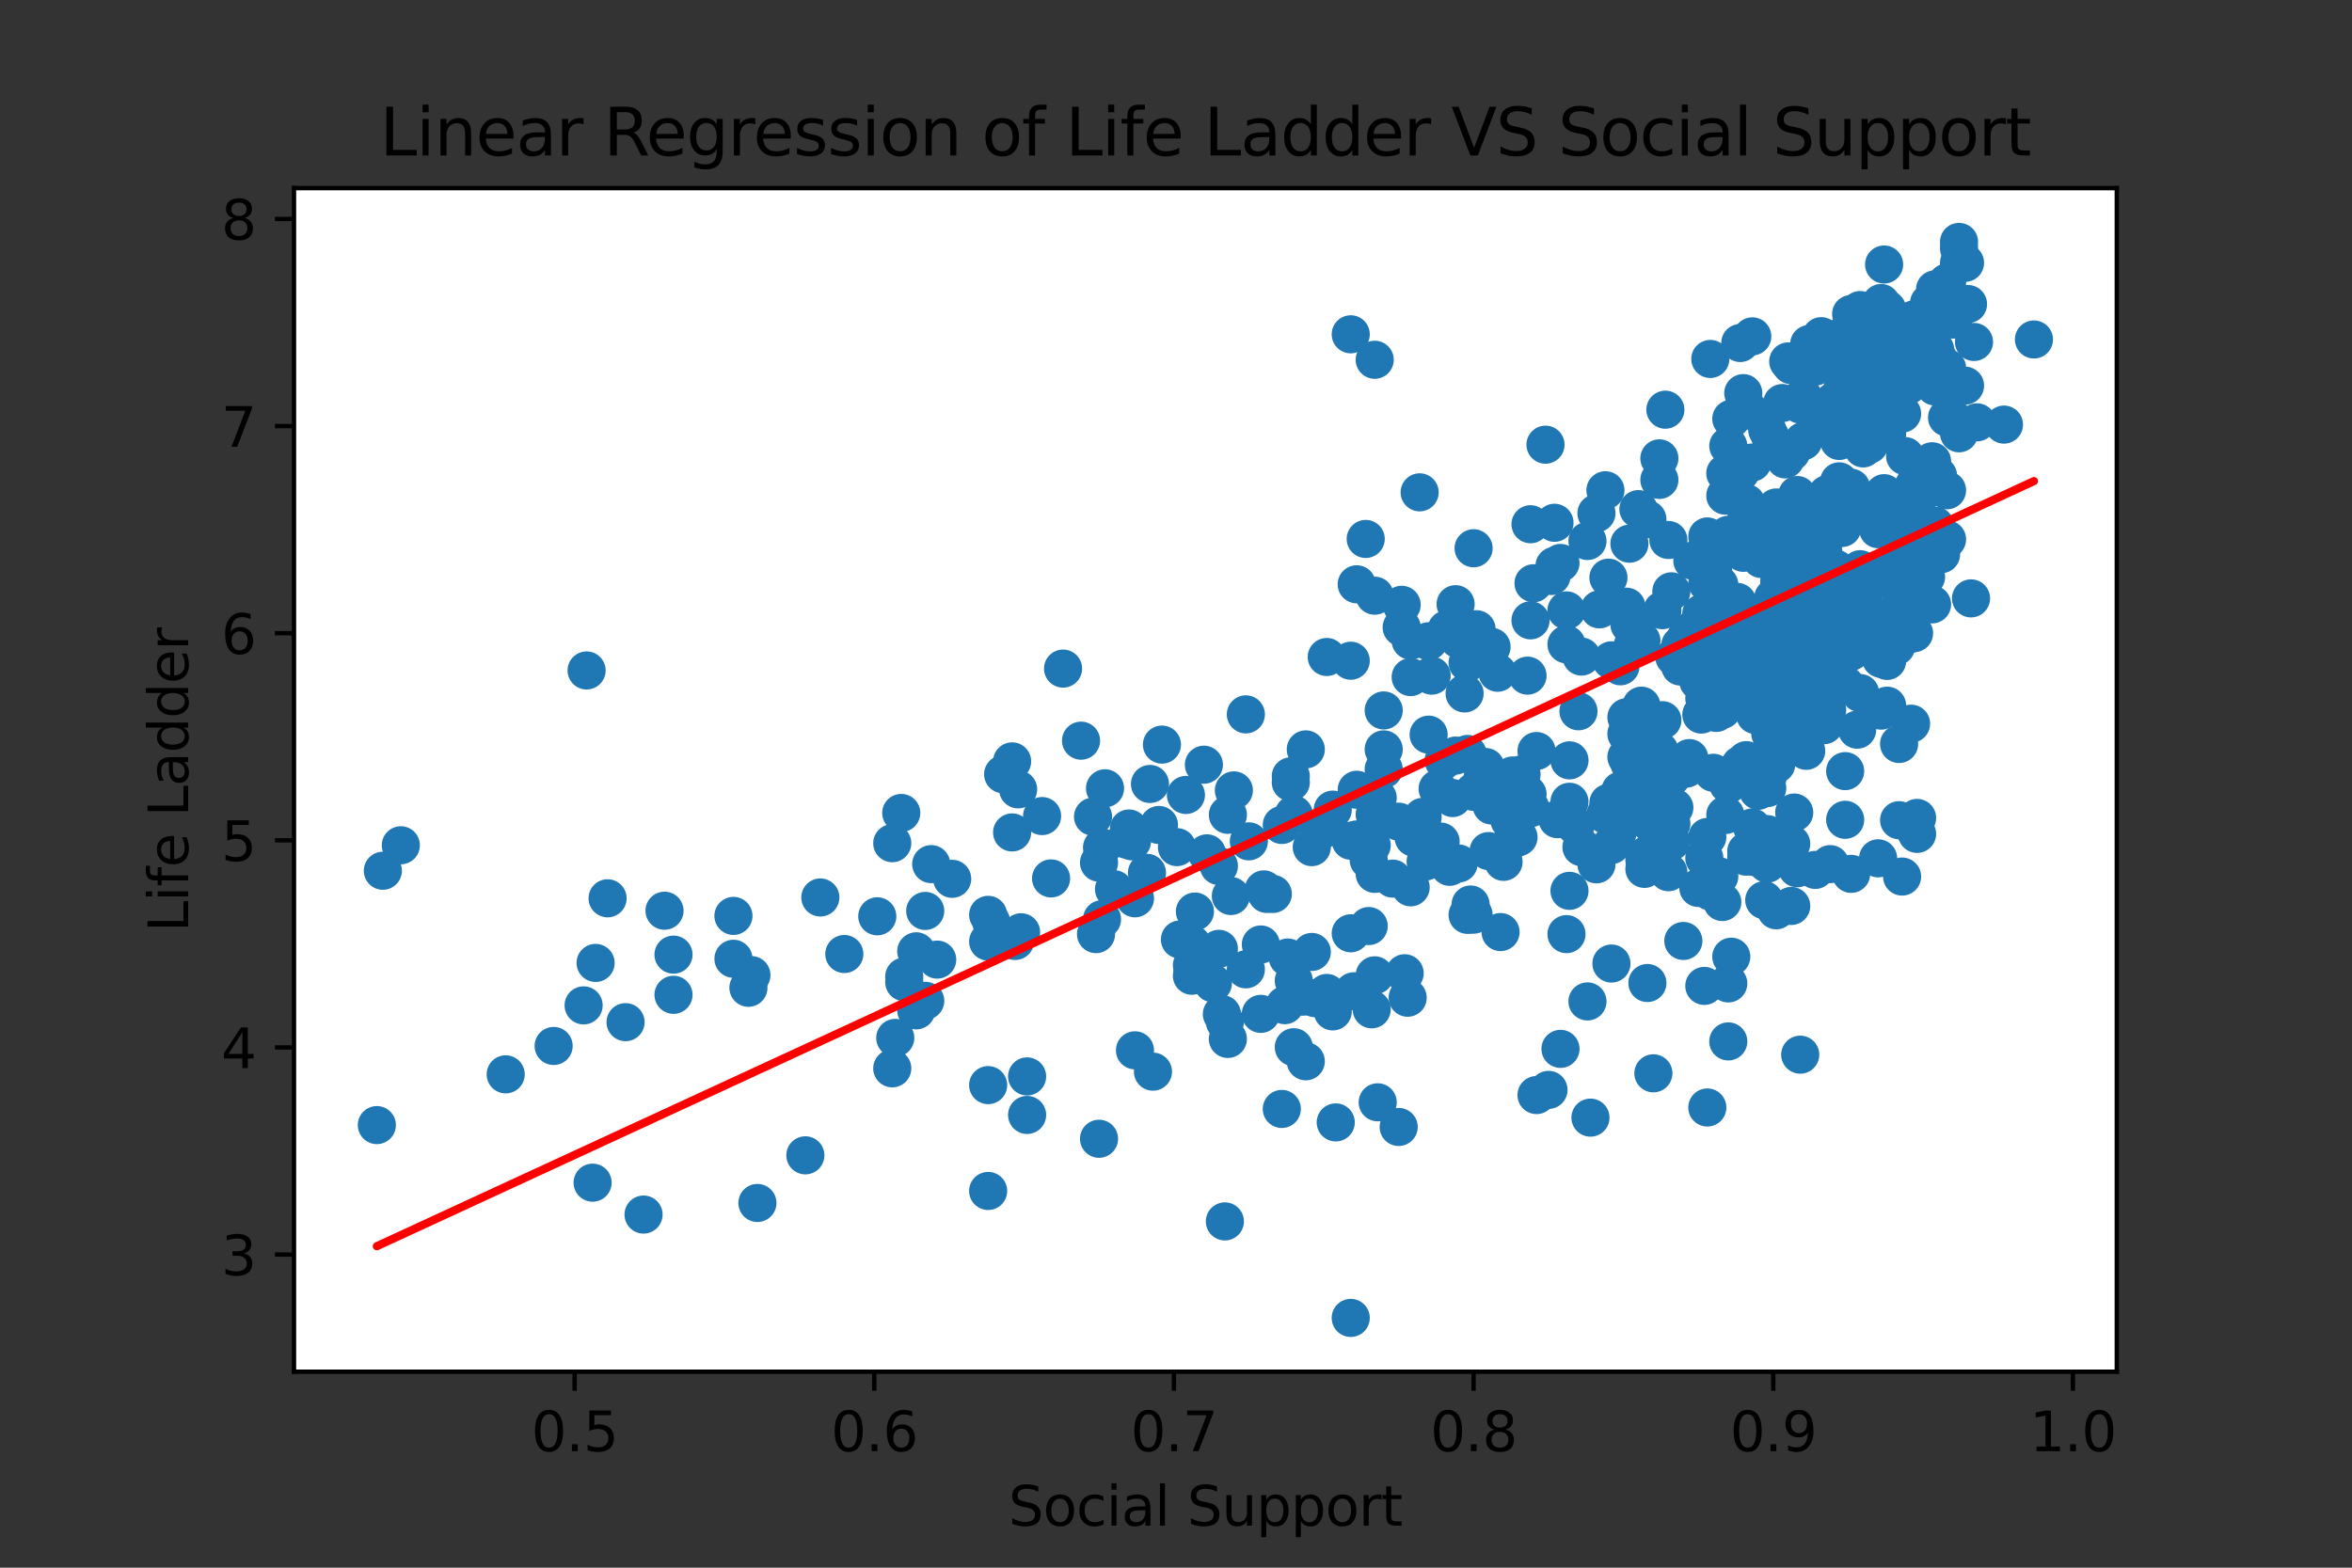 <?xml version="1.0" encoding="utf-8" standalone="no"?>
<!DOCTYPE svg PUBLIC "-//W3C//DTD SVG 1.1//EN"
  "http://www.w3.org/Graphics/SVG/1.1/DTD/svg11.dtd">
<svg height="288pt" version="1.1" viewBox="0 0 432 288" width="432pt" xmlns="http://www.w3.org/2000/svg" xmlns:xlink="http://www.w3.org/1999/xlink">
 <rect x="0" y="0" width="432" height="288" fill="#333333" stroke="none"/>
 <defs>
  <style type="text/css">*{stroke-linecap:butt;stroke-linejoin:round;}</style>
 </defs>
 <g id="figure_1">
  <g id="patch_1">
   <path d="M 0 288 
L 432 288 
L 432 0 
L 0 0 
z
" style="fill:none;"/>
  </g>
  <g id="axes_1">
   <g id="patch_2">
    <path d="M 54 252 
L 388.8 252 
L 388.8 34.56 
L 54 34.56 
z
" style="fill:#ffffff;"/>
   </g>
   <g id="PathCollection_1">
    <defs>
     <path d="M 0 3 
C 0.796 3 1.559 2.684 2.121 2.121 
C 2.684 1.559 3 0.796 3 0 
C 3 -0.796 2.684 -1.559 2.121 -2.121 
C 1.559 -2.684 0.796 -3 0 -3 
C -0.796 -3 -1.559 -2.684 -2.121 -2.121 
C -2.684 -1.559 -3 -0.796 -3 0 
C -3 0.796 -2.684 1.559 -2.121 2.121 
C -1.559 2.684 -0.796 3 0 3 
z
" id="mb8d6579a55" style="stroke:#1f77b4;"/>
    </defs>
    <g clip-path="url(#pabe03ed6c3)">
     <use style="fill:#1f77b4;stroke:#1f77b4;" x="248.094" xlink:href="#mb8d6579a55" y="121.382"/>
     <use style="fill:#1f77b4;stroke:#1f77b4;" x="262.404" xlink:href="#mb8d6579a55" y="134.966"/>
     <use style="fill:#1f77b4;stroke:#1f77b4;" x="248.094" xlink:href="#mb8d6579a55" y="171.456"/>
     <use style="fill:#1f77b4;stroke:#1f77b4;" x="174.892" xlink:href="#mb8d6579a55" y="161.449"/>
     <use style="fill:#1f77b4;stroke:#1f77b4;" x="182.047" xlink:href="#mb8d6579a55" y="169.326"/>
     <use style="fill:#1f77b4;stroke:#1f77b4;" x="181.497" xlink:href="#mb8d6579a55" y="172.978"/>
     <use style="fill:#1f77b4;stroke:#1f77b4;" x="181.497" xlink:href="#mb8d6579a55" y="168.07"/>
     <use style="fill:#1f77b4;stroke:#1f77b4;" x="206.815" xlink:href="#mb8d6579a55" y="154.22"/>
     <use style="fill:#1f77b4;stroke:#1f77b4;" x="207.916" xlink:href="#mb8d6579a55" y="154.562"/>
     <use style="fill:#1f77b4;stroke:#1f77b4;" x="221.125" xlink:href="#mb8d6579a55" y="140.483"/>
     <use style="fill:#1f77b4;stroke:#1f77b4;" x="319.644" xlink:href="#mb8d6579a55" y="86.794"/>
     <use style="fill:#1f77b4;stroke:#1f77b4;" x="326.799" xlink:href="#mb8d6579a55" y="98.514"/>
     <use style="fill:#1f77b4;stroke:#1f77b4;" x="331.202" xlink:href="#mb8d6579a55" y="94.176"/>
     <use style="fill:#1f77b4;stroke:#1f77b4;" x="335.605" xlink:href="#mb8d6579a55" y="90.789"/>
     <use style="fill:#1f77b4;stroke:#1f77b4;" x="340.008" xlink:href="#mb8d6579a55" y="89.8"/>
     <use style="fill:#1f77b4;stroke:#1f77b4;" x="316.342" xlink:href="#mb8d6579a55" y="100.074"/>
     <use style="fill:#1f77b4;stroke:#1f77b4;" x="329.551" xlink:href="#mb8d6579a55" y="114.837"/>
     <use style="fill:#1f77b4;stroke:#1f77b4;" x="325.698" xlink:href="#mb8d6579a55" y="124.198"/>
     <use style="fill:#1f77b4;stroke:#1f77b4;" x="323.497" xlink:href="#mb8d6579a55" y="113.049"/>
     <use style="fill:#1f77b4;stroke:#1f77b4;" x="324.047" xlink:href="#mb8d6579a55" y="120.088"/>
     <use style="fill:#1f77b4;stroke:#1f77b4;" x="362.574" xlink:href="#mb8d6579a55" y="62.822"/>
     <use style="fill:#1f77b4;stroke:#1f77b4;" x="350.466" xlink:href="#mb8d6579a55" y="70.813"/>
     <use style="fill:#1f77b4;stroke:#1f77b4;" x="341.109" xlink:href="#mb8d6579a55" y="64.42"/>
     <use style="fill:#1f77b4;stroke:#1f77b4;" x="338.907" xlink:href="#mb8d6579a55" y="67.274"/>
     <use style="fill:#1f77b4;stroke:#1f77b4;" x="354.318" xlink:href="#mb8d6579a55" y="66.513"/>
     <use style="fill:#1f77b4;stroke:#1f77b4;" x="348.814" xlink:href="#mb8d6579a55" y="68.758"/>
     <use style="fill:#1f77b4;stroke:#1f77b4;" x="353.218" xlink:href="#mb8d6579a55" y="68.492"/>
     <use style="fill:#1f77b4;stroke:#1f77b4;" x="347.714" xlink:href="#mb8d6579a55" y="71.536"/>
     <use style="fill:#1f77b4;stroke:#1f77b4;" x="349.365" xlink:href="#mb8d6579a55" y="69.367"/>
     <use style="fill:#1f77b4;stroke:#1f77b4;" x="346.063" xlink:href="#mb8d6579a55" y="73.058"/>
     <use style="fill:#1f77b4;stroke:#1f77b4;" x="349.915" xlink:href="#mb8d6579a55" y="60.349"/>
     <use style="fill:#1f77b4;stroke:#1f77b4;" x="350.466" xlink:href="#mb8d6579a55" y="63.012"/>
     <use style="fill:#1f77b4;stroke:#1f77b4;" x="353.218" xlink:href="#mb8d6579a55" y="59.283"/>
     <use style="fill:#1f77b4;stroke:#1f77b4;" x="325.148" xlink:href="#mb8d6579a55" y="80.173"/>
     <use style="fill:#1f77b4;stroke:#1f77b4;" x="341.109" xlink:href="#mb8d6579a55" y="75.379"/>
     <use style="fill:#1f77b4;stroke:#1f77b4;" x="340.008" xlink:href="#mb8d6579a55" y="76.444"/>
     <use style="fill:#1f77b4;stroke:#1f77b4;" x="329.001" xlink:href="#mb8d6579a55" y="67.084"/>
     <use style="fill:#1f77b4;stroke:#1f77b4;" x="332.303" xlink:href="#mb8d6579a55" y="63.203"/>
     <use style="fill:#1f77b4;stroke:#1f77b4;" x="360.923" xlink:href="#mb8d6579a55" y="70.851"/>
     <use style="fill:#1f77b4;stroke:#1f77b4;" x="339.458" xlink:href="#mb8d6579a55" y="70.166"/>
     <use style="fill:#1f77b4;stroke:#1f77b4;" x="163.885" xlink:href="#mb8d6579a55" y="154.904"/>
     <use style="fill:#1f77b4;stroke:#1f77b4;" x="150.675" xlink:href="#mb8d6579a55" y="164.874"/>
     <use style="fill:#1f77b4;stroke:#1f77b4;" x="122.055" xlink:href="#mb8d6579a55" y="167.309"/>
     <use style="fill:#1f77b4;stroke:#1f77b4;" x="161.133" xlink:href="#mb8d6579a55" y="168.336"/>
     <use style="fill:#1f77b4;stroke:#1f77b4;" x="187.551" xlink:href="#mb8d6579a55" y="171.266"/>
     <use style="fill:#1f77b4;stroke:#1f77b4;" x="222.776" xlink:href="#mb8d6579a55" y="180.627"/>
     <use style="fill:#1f77b4;stroke:#1f77b4;" x="218.923" xlink:href="#mb8d6579a55" y="173.435"/>
     <use style="fill:#1f77b4;stroke:#1f77b4;" x="200.761" xlink:href="#mb8d6579a55" y="150.034"/>
     <use style="fill:#1f77b4;stroke:#1f77b4;" x="237.086" xlink:href="#mb8d6579a55" y="143.718"/>
     <use style="fill:#1f77b4;stroke:#1f77b4;" x="346.063" xlink:href="#mb8d6579a55" y="74.047"/>
     <use style="fill:#1f77b4;stroke:#1f77b4;" x="340.559" xlink:href="#mb8d6579a55" y="80.744"/>
     <use style="fill:#1f77b4;stroke:#1f77b4;" x="330.652" xlink:href="#mb8d6579a55" y="74.313"/>
     <use style="fill:#1f77b4;stroke:#1f77b4;" x="349.915" xlink:href="#mb8d6579a55" y="83.788"/>
     <use style="fill:#1f77b4;stroke:#1f77b4;" x="317.442" xlink:href="#mb8d6579a55" y="81.923"/>
     <use style="fill:#1f77b4;stroke:#1f77b4;" x="341.659" xlink:href="#mb8d6579a55" y="80.211"/>
     <use style="fill:#1f77b4;stroke:#1f77b4;" x="337.807" xlink:href="#mb8d6579a55" y="81.01"/>
     <use style="fill:#1f77b4;stroke:#1f77b4;" x="342.21" xlink:href="#mb8d6579a55" y="82.38"/>
     <use style="fill:#1f77b4;stroke:#1f77b4;" x="316.892" xlink:href="#mb8d6579a55" y="86.946"/>
     <use style="fill:#1f77b4;stroke:#1f77b4;" x="327.9" xlink:href="#mb8d6579a55" y="84.397"/>
     <use style="fill:#1f77b4;stroke:#1f77b4;" x="92.885" xlink:href="#mb8d6579a55" y="197.369"/>
     <use style="fill:#1f77b4;stroke:#1f77b4;" x="118.203" xlink:href="#mb8d6579a55" y="223.129"/>
     <use style="fill:#1f77b4;stroke:#1f77b4;" x="147.923" xlink:href="#mb8d6579a55" y="212.247"/>
     <use style="fill:#1f77b4;stroke:#1f77b4;" x="108.846" xlink:href="#mb8d6579a55" y="217.269"/>
     <use style="fill:#1f77b4;stroke:#1f77b4;" x="69.218" xlink:href="#mb8d6579a55" y="206.691"/>
     <use style="fill:#1f77b4;stroke:#1f77b4;" x="101.691" xlink:href="#mb8d6579a55" y="192.156"/>
     <use style="fill:#1f77b4;stroke:#1f77b4;" x="70.319" xlink:href="#mb8d6579a55" y="159.965"/>
     <use style="fill:#1f77b4;stroke:#1f77b4;" x="107.745" xlink:href="#mb8d6579a55" y="123.17"/>
     <use style="fill:#1f77b4;stroke:#1f77b4;" x="73.621" xlink:href="#mb8d6579a55" y="155.285"/>
     <use style="fill:#1f77b4;stroke:#1f77b4;" x="109.396" xlink:href="#mb8d6579a55" y="176.898"/>
     <use style="fill:#1f77b4;stroke:#1f77b4;" x="229.381" xlink:href="#mb8d6579a55" y="154.562"/>
     <use style="fill:#1f77b4;stroke:#1f77b4;" x="259.101" xlink:href="#mb8d6579a55" y="163.009"/>
     <use style="fill:#1f77b4;stroke:#1f77b4;" x="252.497" xlink:href="#mb8d6579a55" y="149.653"/>
     <use style="fill:#1f77b4;stroke:#1f77b4;" x="264.055" xlink:href="#mb8d6579a55" y="144.897"/>
     <use style="fill:#1f77b4;stroke:#1f77b4;" x="191.404" xlink:href="#mb8d6579a55" y="149.92"/>
     <use style="fill:#1f77b4;stroke:#1f77b4;" x="275.063" xlink:href="#mb8d6579a55" y="147.485"/>
     <use style="fill:#1f77b4;stroke:#1f77b4;" x="256.9" xlink:href="#mb8d6579a55" y="150.947"/>
     <use style="fill:#1f77b4;stroke:#1f77b4;" x="290.473" xlink:href="#mb8d6579a55" y="120.621"/>
     <use style="fill:#1f77b4;stroke:#1f77b4;" x="310.838" xlink:href="#mb8d6579a55" y="115.712"/>
     <use style="fill:#1f77b4;stroke:#1f77b4;" x="325.148" xlink:href="#mb8d6579a55" y="134.738"/>
     <use style="fill:#1f77b4;stroke:#1f77b4;" x="334.504" xlink:href="#mb8d6579a55" y="76.825"/>
     <use style="fill:#1f77b4;stroke:#1f77b4;" x="331.202" xlink:href="#mb8d6579a55" y="72.944"/>
     <use style="fill:#1f77b4;stroke:#1f77b4;" x="324.597" xlink:href="#mb8d6579a55" y="78.994"/>
     <use style="fill:#1f77b4;stroke:#1f77b4;" x="329.551" xlink:href="#mb8d6579a55" y="95.508"/>
     <use style="fill:#1f77b4;stroke:#1f77b4;" x="332.303" xlink:href="#mb8d6579a55" y="102.052"/>
     <use style="fill:#1f77b4;stroke:#1f77b4;" x="328.45" xlink:href="#mb8d6579a55" y="103.65"/>
     <use style="fill:#1f77b4;stroke:#1f77b4;" x="315.791" xlink:href="#mb8d6579a55" y="109.054"/>
     <use style="fill:#1f77b4;stroke:#1f77b4;" x="325.148" xlink:href="#mb8d6579a55" y="99.16"/>
     <use style="fill:#1f77b4;stroke:#1f77b4;" x="287.722" xlink:href="#mb8d6579a55" y="112.136"/>
     <use style="fill:#1f77b4;stroke:#1f77b4;" x="303.683" xlink:href="#mb8d6579a55" y="197.179"/>
     <use style="fill:#1f77b4;stroke:#1f77b4;" x="291.574" xlink:href="#mb8d6579a55" y="183.975"/>
     <use style="fill:#1f77b4;stroke:#1f77b4;" x="286.621" xlink:href="#mb8d6579a55" y="192.689"/>
     <use style="fill:#1f77b4;stroke:#1f77b4;" x="317.993" xlink:href="#mb8d6579a55" y="175.756"/>
     <use style="fill:#1f77b4;stroke:#1f77b4;" x="330.101" xlink:href="#mb8d6579a55" y="159.509"/>
     <use style="fill:#1f77b4;stroke:#1f77b4;" x="340.008" xlink:href="#mb8d6579a55" y="160.536"/>
     <use style="fill:#1f77b4;stroke:#1f77b4;" x="348.814" xlink:href="#mb8d6579a55" y="150.681"/>
     <use style="fill:#1f77b4;stroke:#1f77b4;" x="338.907" xlink:href="#mb8d6579a55" y="150.605"/>
     <use style="fill:#1f77b4;stroke:#1f77b4;" x="352.117" xlink:href="#mb8d6579a55" y="150.262"/>
     <use style="fill:#1f77b4;stroke:#1f77b4;" x="334.504" xlink:href="#mb8d6579a55" y="131.617"/>
     <use style="fill:#1f77b4;stroke:#1f77b4;" x="224.427" xlink:href="#mb8d6579a55" y="186.296"/>
     <use style="fill:#1f77b4;stroke:#1f77b4;" x="163.885" xlink:href="#mb8d6579a55" y="196.265"/>
     <use style="fill:#1f77b4;stroke:#1f77b4;" x="188.652" xlink:href="#mb8d6579a55" y="204.827"/>
     <use style="fill:#1f77b4;stroke:#1f77b4;" x="211.768" xlink:href="#mb8d6579a55" y="196.874"/>
     <use style="fill:#1f77b4;stroke:#1f77b4;" x="231.582" xlink:href="#mb8d6579a55" y="186.258"/>
     <use style="fill:#1f77b4;stroke:#1f77b4;" x="240.939" xlink:href="#mb8d6579a55" y="174.881"/>
     <use style="fill:#1f77b4;stroke:#1f77b4;" x="251.396" xlink:href="#mb8d6579a55" y="170.125"/>
     <use style="fill:#1f77b4;stroke:#1f77b4;" x="248.094" xlink:href="#mb8d6579a55" y="154.448"/>
     <use style="fill:#1f77b4;stroke:#1f77b4;" x="228.83" xlink:href="#mb8d6579a55" y="178.077"/>
     <use style="fill:#1f77b4;stroke:#1f77b4;" x="236.536" xlink:href="#mb8d6579a55" y="175.908"/>
     <use style="fill:#1f77b4;stroke:#1f77b4;" x="239.288" xlink:href="#mb8d6579a55" y="183.1"/>
     <use style="fill:#1f77b4;stroke:#1f77b4;" x="248.644" xlink:href="#mb8d6579a55" y="182.111"/>
     <use style="fill:#1f77b4;stroke:#1f77b4;" x="258.551" xlink:href="#mb8d6579a55" y="183.29"/>
     <use style="fill:#1f77b4;stroke:#1f77b4;" x="185.9" xlink:href="#mb8d6579a55" y="152.926"/>
     <use style="fill:#1f77b4;stroke:#1f77b4;" x="193.055" xlink:href="#mb8d6579a55" y="161.373"/>
     <use style="fill:#1f77b4;stroke:#1f77b4;" x="212.869" xlink:href="#mb8d6579a55" y="151.556"/>
     <use style="fill:#1f77b4;stroke:#1f77b4;" x="202.962" xlink:href="#mb8d6579a55" y="144.821"/>
     <use style="fill:#1f77b4;stroke:#1f77b4;" x="221.675" xlink:href="#mb8d6579a55" y="156.769"/>
     <use style="fill:#1f77b4;stroke:#1f77b4;" x="226.629" xlink:href="#mb8d6579a55" y="145.202"/>
     <use style="fill:#1f77b4;stroke:#1f77b4;" x="337.807" xlink:href="#mb8d6579a55" y="62.061"/>
     <use style="fill:#1f77b4;stroke:#1f77b4;" x="352.117" xlink:href="#mb8d6579a55" y="62.48"/>
     <use style="fill:#1f77b4;stroke:#1f77b4;" x="345.512" xlink:href="#mb8d6579a55" y="55.669"/>
     <use style="fill:#1f77b4;stroke:#1f77b4;" x="335.605" xlink:href="#mb8d6579a55" y="66.703"/>
     <use style="fill:#1f77b4;stroke:#1f77b4;" x="347.163" xlink:href="#mb8d6579a55" y="62.556"/>
     <use style="fill:#1f77b4;stroke:#1f77b4;" x="338.907" xlink:href="#mb8d6579a55" y="68.948"/>
     <use style="fill:#1f77b4;stroke:#1f77b4;" x="344.411" xlink:href="#mb8d6579a55" y="62.48"/>
     <use style="fill:#1f77b4;stroke:#1f77b4;" x="338.357" xlink:href="#mb8d6579a55" y="71.612"/>
     <use style="fill:#1f77b4;stroke:#1f77b4;" x="339.458" xlink:href="#mb8d6579a55" y="74.123"/>
     <use style="fill:#1f77b4;stroke:#1f77b4;" x="342.76" xlink:href="#mb8d6579a55" y="77.319"/>
     <use style="fill:#1f77b4;stroke:#1f77b4;" x="281.117" xlink:href="#mb8d6579a55" y="96.307"/>
     <use style="fill:#1f77b4;stroke:#1f77b4;" x="300.931" xlink:href="#mb8d6579a55" y="93.529"/>
     <use style="fill:#1f77b4;stroke:#1f77b4;" x="304.784" xlink:href="#mb8d6579a55" y="88.164"/>
     <use style="fill:#1f77b4;stroke:#1f77b4;" x="304.784" xlink:href="#mb8d6579a55" y="84.206"/>
     <use style="fill:#1f77b4;stroke:#1f77b4;" x="285.52" xlink:href="#mb8d6579a55" y="96.04"/>
     <use style="fill:#1f77b4;stroke:#1f77b4;" x="293.225" xlink:href="#mb8d6579a55" y="94.29"/>
     <use style="fill:#1f77b4;stroke:#1f77b4;" x="314.69" xlink:href="#mb8d6579a55" y="104.145"/>
     <use style="fill:#1f77b4;stroke:#1f77b4;" x="320.194" xlink:href="#mb8d6579a55" y="99.731"/>
     <use style="fill:#1f77b4;stroke:#1f77b4;" x="308.636" xlink:href="#mb8d6579a55" y="118.528"/>
     <use style="fill:#1f77b4;stroke:#1f77b4;" x="319.094" xlink:href="#mb8d6579a55" y="110.576"/>
     <use style="fill:#1f77b4;stroke:#1f77b4;" x="327.9" xlink:href="#mb8d6579a55" y="98.666"/>
     <use style="fill:#1f77b4;stroke:#1f77b4;" x="333.404" xlink:href="#mb8d6579a55" y="102.052"/>
     <use style="fill:#1f77b4;stroke:#1f77b4;" x="326.249" xlink:href="#mb8d6579a55" y="93.224"/>
     <use style="fill:#1f77b4;stroke:#1f77b4;" x="329.551" xlink:href="#mb8d6579a55" y="99.236"/>
     <use style="fill:#1f77b4;stroke:#1f77b4;" x="320.194" xlink:href="#mb8d6579a55" y="101.558"/>
     <use style="fill:#1f77b4;stroke:#1f77b4;" x="315.791" xlink:href="#mb8d6579a55" y="107.417"/>
     <use style="fill:#1f77b4;stroke:#1f77b4;" x="330.652" xlink:href="#mb8d6579a55" y="110.347"/>
     <use style="fill:#1f77b4;stroke:#1f77b4;" x="309.737" xlink:href="#mb8d6579a55" y="116.93"/>
     <use style="fill:#1f77b4;stroke:#1f77b4;" x="310.838" xlink:href="#mb8d6579a55" y="103.003"/>
     <use style="fill:#1f77b4;stroke:#1f77b4;" x="269.008" xlink:href="#mb8d6579a55" y="127.394"/>
     <use style="fill:#1f77b4;stroke:#1f77b4;" x="265.156" xlink:href="#mb8d6579a55" y="139.722"/>
     <use style="fill:#1f77b4;stroke:#1f77b4;" x="257.45" xlink:href="#mb8d6579a55" y="115.256"/>
     <use style="fill:#1f77b4;stroke:#1f77b4;" x="243.691" xlink:href="#mb8d6579a55" y="120.697"/>
     <use style="fill:#1f77b4;stroke:#1f77b4;" x="185.9" xlink:href="#mb8d6579a55" y="139.874"/>
     <use style="fill:#1f77b4;stroke:#1f77b4;" x="253.047" xlink:href="#mb8d6579a55" y="146.571"/>
     <use style="fill:#1f77b4;stroke:#1f77b4;" x="269.559" xlink:href="#mb8d6579a55" y="138.505"/>
     <use style="fill:#1f77b4;stroke:#1f77b4;" x="254.148" xlink:href="#mb8d6579a55" y="141.32"/>
     <use style="fill:#1f77b4;stroke:#1f77b4;" x="331.202" xlink:href="#mb8d6579a55" y="133.977"/>
     <use style="fill:#1f77b4;stroke:#1f77b4;" x="345.512" xlink:href="#mb8d6579a55" y="130.552"/>
     <use style="fill:#1f77b4;stroke:#1f77b4;" x="338.357" xlink:href="#mb8d6579a55" y="96.991"/>
     <use style="fill:#1f77b4;stroke:#1f77b4;" x="294.877" xlink:href="#mb8d6579a55" y="90.066"/>
     <use style="fill:#1f77b4;stroke:#1f77b4;" x="252.497" xlink:href="#mb8d6579a55" y="109.434"/>
     <use style="fill:#1f77b4;stroke:#1f77b4;" x="239.838" xlink:href="#mb8d6579a55" y="137.668"/>
     <use style="fill:#1f77b4;stroke:#1f77b4;" x="254.148" xlink:href="#mb8d6579a55" y="130.514"/>
     <use style="fill:#1f77b4;stroke:#1f77b4;" x="254.148" xlink:href="#mb8d6579a55" y="137.668"/>
     <use style="fill:#1f77b4;stroke:#1f77b4;" x="262.954" xlink:href="#mb8d6579a55" y="124.122"/>
     <use style="fill:#1f77b4;stroke:#1f77b4;" x="281.117" xlink:href="#mb8d6579a55" y="113.962"/>
     <use style="fill:#1f77b4;stroke:#1f77b4;" x="284.97" xlink:href="#mb8d6579a55" y="105.819"/>
     <use style="fill:#1f77b4;stroke:#1f77b4;" x="257.45" xlink:href="#mb8d6579a55" y="111.108"/>
     <use style="fill:#1f77b4;stroke:#1f77b4;" x="359.822" xlink:href="#mb8d6579a55" y="48.287"/>
     <use style="fill:#1f77b4;stroke:#1f77b4;" x="353.768" xlink:href="#mb8d6579a55" y="58.484"/>
     <use style="fill:#1f77b4;stroke:#1f77b4;" x="361.473" xlink:href="#mb8d6579a55" y="55.859"/>
     <use style="fill:#1f77b4;stroke:#1f77b4;" x="356.52" xlink:href="#mb8d6579a55" y="58.941"/>
     <use style="fill:#1f77b4;stroke:#1f77b4;" x="358.721" xlink:href="#mb8d6579a55" y="58.713"/>
     <use style="fill:#1f77b4;stroke:#1f77b4;" x="355.419" xlink:href="#mb8d6579a55" y="57.038"/>
     <use style="fill:#1f77b4;stroke:#1f77b4;" x="354.318" xlink:href="#mb8d6579a55" y="55.669"/>
     <use style="fill:#1f77b4;stroke:#1f77b4;" x="357.621" xlink:href="#mb8d6579a55" y="53.576"/>
     <use style="fill:#1f77b4;stroke:#1f77b4;" x="357.621" xlink:href="#mb8d6579a55" y="51.902"/>
     <use style="fill:#1f77b4;stroke:#1f77b4;" x="351.566" xlink:href="#mb8d6579a55" y="58.675"/>
     <use style="fill:#1f77b4;stroke:#1f77b4;" x="310.287" xlink:href="#mb8d6579a55" y="139.266"/>
     <use style="fill:#1f77b4;stroke:#1f77b4;" x="314.14" xlink:href="#mb8d6579a55" y="163.77"/>
     <use style="fill:#1f77b4;stroke:#1f77b4;" x="313.59" xlink:href="#mb8d6579a55" y="153.763"/>
     <use style="fill:#1f77b4;stroke:#1f77b4;" x="320.745" xlink:href="#mb8d6579a55" y="139.646"/>
     <use style="fill:#1f77b4;stroke:#1f77b4;" x="321.846" xlink:href="#mb8d6579a55" y="152.013"/>
     <use style="fill:#1f77b4;stroke:#1f77b4;" x="322.946" xlink:href="#mb8d6579a55" y="145.278"/>
     <use style="fill:#1f77b4;stroke:#1f77b4;" x="322.396" xlink:href="#mb8d6579a55" y="131.351"/>
     <use style="fill:#1f77b4;stroke:#1f77b4;" x="304.784" xlink:href="#mb8d6579a55" y="137.896"/>
     <use style="fill:#1f77b4;stroke:#1f77b4;" x="316.892" xlink:href="#mb8d6579a55" y="116.169"/>
     <use style="fill:#1f77b4;stroke:#1f77b4;" x="273.962" xlink:href="#mb8d6579a55" y="147.979"/>
     <use style="fill:#1f77b4;stroke:#1f77b4;" x="280.567" xlink:href="#mb8d6579a55" y="124.122"/>
     <use style="fill:#1f77b4;stroke:#1f77b4;" x="262.404" xlink:href="#mb8d6579a55" y="117.805"/>
     <use style="fill:#1f77b4;stroke:#1f77b4;" x="271.21" xlink:href="#mb8d6579a55" y="115.598"/>
     <use style="fill:#1f77b4;stroke:#1f77b4;" x="287.722" xlink:href="#mb8d6579a55" y="118.376"/>
     <use style="fill:#1f77b4;stroke:#1f77b4;" x="301.481" xlink:href="#mb8d6579a55" y="117.691"/>
     <use style="fill:#1f77b4;stroke:#1f77b4;" x="293.776" xlink:href="#mb8d6579a55" y="111.945"/>
     <use style="fill:#1f77b4;stroke:#1f77b4;" x="297.629" xlink:href="#mb8d6579a55" y="122.409"/>
     <use style="fill:#1f77b4;stroke:#1f77b4;" x="298.729" xlink:href="#mb8d6579a55" y="111.451"/>
     <use style="fill:#1f77b4;stroke:#1f77b4;" x="275.063" xlink:href="#mb8d6579a55" y="123.589"/>
     <use style="fill:#1f77b4;stroke:#1f77b4;" x="272.861" xlink:href="#mb8d6579a55" y="140.902"/>
     <use style="fill:#1f77b4;stroke:#1f77b4;" x="244.791" xlink:href="#mb8d6579a55" y="185.802"/>
     <use style="fill:#1f77b4;stroke:#1f77b4;" x="235.985" xlink:href="#mb8d6579a55" y="184.66"/>
     <use style="fill:#1f77b4;stroke:#1f77b4;" x="201.861" xlink:href="#mb8d6579a55" y="209.203"/>
     <use style="fill:#1f77b4;stroke:#1f77b4;" x="171.04" xlink:href="#mb8d6579a55" y="158.748"/>
     <use style="fill:#1f77b4;stroke:#1f77b4;" x="232.133" xlink:href="#mb8d6579a55" y="163.39"/>
     <use style="fill:#1f77b4;stroke:#1f77b4;" x="275.613" xlink:href="#mb8d6579a55" y="171.228"/>
     <use style="fill:#1f77b4;stroke:#1f77b4;" x="232.683" xlink:href="#mb8d6579a55" y="164.227"/>
     <use style="fill:#1f77b4;stroke:#1f77b4;" x="273.962" xlink:href="#mb8d6579a55" y="118.833"/>
     <use style="fill:#1f77b4;stroke:#1f77b4;" x="285.52" xlink:href="#mb8d6579a55" y="103.955"/>
     <use style="fill:#1f77b4;stroke:#1f77b4;" x="269.559" xlink:href="#mb8d6579a55" y="121.762"/>
     <use style="fill:#1f77b4;stroke:#1f77b4;" x="265.706" xlink:href="#mb8d6579a55" y="115.636"/>
     <use style="fill:#1f77b4;stroke:#1f77b4;" x="267.357" xlink:href="#mb8d6579a55" y="110.994"/>
     <use style="fill:#1f77b4;stroke:#1f77b4;" x="286.621" xlink:href="#mb8d6579a55" y="103.422"/>
     <use style="fill:#1f77b4;stroke:#1f77b4;" x="281.667" xlink:href="#mb8d6579a55" y="107.151"/>
     <use style="fill:#1f77b4;stroke:#1f77b4;" x="250.846" xlink:href="#mb8d6579a55" y="99.008"/>
     <use style="fill:#1f77b4;stroke:#1f77b4;" x="213.419" xlink:href="#mb8d6579a55" y="136.792"/>
     <use style="fill:#1f77b4;stroke:#1f77b4;" x="330.652" xlink:href="#mb8d6579a55" y="135.841"/>
     <use style="fill:#1f77b4;stroke:#1f77b4;" x="319.644" xlink:href="#mb8d6579a55" y="140.521"/>
     <use style="fill:#1f77b4;stroke:#1f77b4;" x="326.249" xlink:href="#mb8d6579a55" y="140.407"/>
     <use style="fill:#1f77b4;stroke:#1f77b4;" x="335.055" xlink:href="#mb8d6579a55" y="133.216"/>
     <use style="fill:#1f77b4;stroke:#1f77b4;" x="335.605" xlink:href="#mb8d6579a55" y="130.438"/>
     <use style="fill:#1f77b4;stroke:#1f77b4;" x="346.613" xlink:href="#mb8d6579a55" y="129.639"/>
     <use style="fill:#1f77b4;stroke:#1f77b4;" x="345.512" xlink:href="#mb8d6579a55" y="118.68"/>
     <use style="fill:#1f77b4;stroke:#1f77b4;" x="343.861" xlink:href="#mb8d6579a55" y="112.859"/>
     <use style="fill:#1f77b4;stroke:#1f77b4;" x="344.411" xlink:href="#mb8d6579a55" y="114.989"/>
     <use style="fill:#1f77b4;stroke:#1f77b4;" x="357.621" xlink:href="#mb8d6579a55" y="99.084"/>
     <use style="fill:#1f77b4;stroke:#1f77b4;" x="346.613" xlink:href="#mb8d6579a55" y="64.801"/>
     <use style="fill:#1f77b4;stroke:#1f77b4;" x="341.109" xlink:href="#mb8d6579a55" y="62.289"/>
     <use style="fill:#1f77b4;stroke:#1f77b4;" x="348.264" xlink:href="#mb8d6579a55" y="61.338"/>
     <use style="fill:#1f77b4;stroke:#1f77b4;" x="354.318" xlink:href="#mb8d6579a55" y="63.621"/>
     <use style="fill:#1f77b4;stroke:#1f77b4;" x="352.117" xlink:href="#mb8d6579a55" y="61.224"/>
     <use style="fill:#1f77b4;stroke:#1f77b4;" x="355.419" xlink:href="#mb8d6579a55" y="53.157"/>
     <use style="fill:#1f77b4;stroke:#1f77b4;" x="360.923" xlink:href="#mb8d6579a55" y="48.287"/>
     <use style="fill:#1f77b4;stroke:#1f77b4;" x="359.822" xlink:href="#mb8d6579a55" y="45.623"/>
     <use style="fill:#1f77b4;stroke:#1f77b4;" x="346.063" xlink:href="#mb8d6579a55" y="48.591"/>
     <use style="fill:#1f77b4;stroke:#1f77b4;" x="359.822" xlink:href="#mb8d6579a55" y="44.444"/>
     <use style="fill:#1f77b4;stroke:#1f77b4;" x="337.256" xlink:href="#mb8d6579a55" y="79.831"/>
     <use style="fill:#1f77b4;stroke:#1f77b4;" x="346.063" xlink:href="#mb8d6579a55" y="91.626"/>
     <use style="fill:#1f77b4;stroke:#1f77b4;" x="330.101" xlink:href="#mb8d6579a55" y="90.941"/>
     <use style="fill:#1f77b4;stroke:#1f77b4;" x="313.59" xlink:href="#mb8d6579a55" y="98.552"/>
     <use style="fill:#1f77b4;stroke:#1f77b4;" x="323.497" xlink:href="#mb8d6579a55" y="102.699"/>
     <use style="fill:#1f77b4;stroke:#1f77b4;" x="317.442" xlink:href="#mb8d6579a55" y="98.247"/>
     <use style="fill:#1f77b4;stroke:#1f77b4;" x="342.76" xlink:href="#mb8d6579a55" y="92.159"/>
     <use style="fill:#1f77b4;stroke:#1f77b4;" x="337.256" xlink:href="#mb8d6579a55" y="90.979"/>
     <use style="fill:#1f77b4;stroke:#1f77b4;" x="357.621" xlink:href="#mb8d6579a55" y="90.066"/>
     <use style="fill:#1f77b4;stroke:#1f77b4;" x="351.566" xlink:href="#mb8d6579a55" y="89.153"/>
     <use style="fill:#1f77b4;stroke:#1f77b4;" x="107.195" xlink:href="#mb8d6579a55" y="184.698"/>
     <use style="fill:#1f77b4;stroke:#1f77b4;" x="123.706" xlink:href="#mb8d6579a55" y="182.757"/>
     <use style="fill:#1f77b4;stroke:#1f77b4;" x="138.016" xlink:href="#mb8d6579a55" y="179.143"/>
     <use style="fill:#1f77b4;stroke:#1f77b4;" x="137.466" xlink:href="#mb8d6579a55" y="181.464"/>
     <use style="fill:#1f77b4;stroke:#1f77b4;" x="114.9" xlink:href="#mb8d6579a55" y="187.78"/>
     <use style="fill:#1f77b4;stroke:#1f77b4;" x="123.706" xlink:href="#mb8d6579a55" y="175.376"/>
     <use style="fill:#1f77b4;stroke:#1f77b4;" x="155.078" xlink:href="#mb8d6579a55" y="175.262"/>
     <use style="fill:#1f77b4;stroke:#1f77b4;" x="169.939" xlink:href="#mb8d6579a55" y="167.347"/>
     <use style="fill:#1f77b4;stroke:#1f77b4;" x="201.861" xlink:href="#mb8d6579a55" y="158.481"/>
     <use style="fill:#1f77b4;stroke:#1f77b4;" x="225.528" xlink:href="#mb8d6579a55" y="149.692"/>
     <use style="fill:#1f77b4;stroke:#1f77b4;" x="351.566" xlink:href="#mb8d6579a55" y="92.692"/>
     <use style="fill:#1f77b4;stroke:#1f77b4;" x="340.008" xlink:href="#mb8d6579a55" y="89.61"/>
     <use style="fill:#1f77b4;stroke:#1f77b4;" x="342.76" xlink:href="#mb8d6579a55" y="79.602"/>
     <use style="fill:#1f77b4;stroke:#1f77b4;" x="346.613" xlink:href="#mb8d6579a55" y="78.879"/>
     <use style="fill:#1f77b4;stroke:#1f77b4;" x="340.008" xlink:href="#mb8d6579a55" y="76.863"/>
     <use style="fill:#1f77b4;stroke:#1f77b4;" x="329.001" xlink:href="#mb8d6579a55" y="83.065"/>
     <use style="fill:#1f77b4;stroke:#1f77b4;" x="321.295" xlink:href="#mb8d6579a55" y="75.455"/>
     <use style="fill:#1f77b4;stroke:#1f77b4;" x="336.706" xlink:href="#mb8d6579a55" y="73.781"/>
     <use style="fill:#1f77b4;stroke:#1f77b4;" x="317.993" xlink:href="#mb8d6579a55" y="76.939"/>
     <use style="fill:#1f77b4;stroke:#1f77b4;" x="328.45" xlink:href="#mb8d6579a55" y="66.399"/>
     <use style="fill:#1f77b4;stroke:#1f77b4;" x="228.83" xlink:href="#mb8d6579a55" y="131.237"/>
     <use style="fill:#1f77b4;stroke:#1f77b4;" x="207.365" xlink:href="#mb8d6579a55" y="152.203"/>
     <use style="fill:#1f77b4;stroke:#1f77b4;" x="202.412" xlink:href="#mb8d6579a55" y="155.704"/>
     <use style="fill:#1f77b4;stroke:#1f77b4;" x="188.652" xlink:href="#mb8d6579a55" y="197.749"/>
     <use style="fill:#1f77b4;stroke:#1f77b4;" x="208.466" xlink:href="#mb8d6579a55" y="192.955"/>
     <use style="fill:#1f77b4;stroke:#1f77b4;" x="186.45" xlink:href="#mb8d6579a55" y="172.864"/>
     <use style="fill:#1f77b4;stroke:#1f77b4;" x="198.559" xlink:href="#mb8d6579a55" y="136.069"/>
     <use style="fill:#1f77b4;stroke:#1f77b4;" x="249.195" xlink:href="#mb8d6579a55" y="154.22"/>
     <use style="fill:#1f77b4;stroke:#1f77b4;" x="240.939" xlink:href="#mb8d6579a55" y="155.627"/>
     <use style="fill:#1f77b4;stroke:#1f77b4;" x="184.249" xlink:href="#mb8d6579a55" y="142.234"/>
     <use style="fill:#1f77b4;stroke:#1f77b4;" x="299.28" xlink:href="#mb8d6579a55" y="140.217"/>
     <use style="fill:#1f77b4;stroke:#1f77b4;" x="277.264" xlink:href="#mb8d6579a55" y="150.719"/>
     <use style="fill:#1f77b4;stroke:#1f77b4;" x="208.466" xlink:href="#mb8d6579a55" y="165.026"/>
     <use style="fill:#1f77b4;stroke:#1f77b4;" x="288.272" xlink:href="#mb8d6579a55" y="163.656"/>
     <use style="fill:#1f77b4;stroke:#1f77b4;" x="289.923" xlink:href="#mb8d6579a55" y="130.666"/>
     <use style="fill:#1f77b4;stroke:#1f77b4;" x="272.311" xlink:href="#mb8d6579a55" y="142.842"/>
     <use style="fill:#1f77b4;stroke:#1f77b4;" x="244.791" xlink:href="#mb8d6579a55" y="148.74"/>
     <use style="fill:#1f77b4;stroke:#1f77b4;" x="267.357" xlink:href="#mb8d6579a55" y="138.809"/>
     <use style="fill:#1f77b4;stroke:#1f77b4;" x="320.745" xlink:href="#mb8d6579a55" y="118.148"/>
     <use style="fill:#1f77b4;stroke:#1f77b4;" x="259.101" xlink:href="#mb8d6579a55" y="124.388"/>
     <use style="fill:#1f77b4;stroke:#1f77b4;" x="322.396" xlink:href="#mb8d6579a55" y="157.492"/>
     <use style="fill:#1f77b4;stroke:#1f77b4;" x="329.001" xlink:href="#mb8d6579a55" y="166.434"/>
     <use style="fill:#1f77b4;stroke:#1f77b4;" x="313.039" xlink:href="#mb8d6579a55" y="157.644"/>
     <use style="fill:#1f77b4;stroke:#1f77b4;" x="295.427" xlink:href="#mb8d6579a55" y="147.485"/>
     <use style="fill:#1f77b4;stroke:#1f77b4;" x="303.132" xlink:href="#mb8d6579a55" y="141.282"/>
     <use style="fill:#1f77b4;stroke:#1f77b4;" x="325.698" xlink:href="#mb8d6579a55" y="137.287"/>
     <use style="fill:#1f77b4;stroke:#1f77b4;" x="313.039" xlink:href="#mb8d6579a55" y="113.848"/>
     <use style="fill:#1f77b4;stroke:#1f77b4;" x="348.264" xlink:href="#mb8d6579a55" y="118.756"/>
     <use style="fill:#1f77b4;stroke:#1f77b4;" x="351.566" xlink:href="#mb8d6579a55" y="116.321"/>
     <use style="fill:#1f77b4;stroke:#1f77b4;" x="349.365" xlink:href="#mb8d6579a55" y="114.875"/>
     <use style="fill:#1f77b4;stroke:#1f77b4;" x="134.714" xlink:href="#mb8d6579a55" y="168.26"/>
     <use style="fill:#1f77b4;stroke:#1f77b4;" x="111.598" xlink:href="#mb8d6579a55" y="165.026"/>
     <use style="fill:#1f77b4;stroke:#1f77b4;" x="134.714" xlink:href="#mb8d6579a55" y="176.137"/>
     <use style="fill:#1f77b4;stroke:#1f77b4;" x="172.14" xlink:href="#mb8d6579a55" y="176.289"/>
     <use style="fill:#1f77b4;stroke:#1f77b4;" x="166.086" xlink:href="#mb8d6579a55" y="179.409"/>
     <use style="fill:#1f77b4;stroke:#1f77b4;" x="168.288" xlink:href="#mb8d6579a55" y="185.611"/>
     <use style="fill:#1f77b4;stroke:#1f77b4;" x="164.435" xlink:href="#mb8d6579a55" y="190.672"/>
     <use style="fill:#1f77b4;stroke:#1f77b4;" x="181.497" xlink:href="#mb8d6579a55" y="199.348"/>
     <use style="fill:#1f77b4;stroke:#1f77b4;" x="139.117" xlink:href="#mb8d6579a55" y="220.998"/>
     <use style="fill:#1f77b4;stroke:#1f77b4;" x="169.939" xlink:href="#mb8d6579a55" y="183.861"/>
     <use style="fill:#1f77b4;stroke:#1f77b4;" x="368.078" xlink:href="#mb8d6579a55" y="78.004"/>
     <use style="fill:#1f77b4;stroke:#1f77b4;" x="359.822" xlink:href="#mb8d6579a55" y="79.602"/>
     <use style="fill:#1f77b4;stroke:#1f77b4;" x="355.969" xlink:href="#mb8d6579a55" y="87.403"/>
     <use style="fill:#1f77b4;stroke:#1f77b4;" x="363.124" xlink:href="#mb8d6579a55" y="77.586"/>
     <use style="fill:#1f77b4;stroke:#1f77b4;" x="354.869" xlink:href="#mb8d6579a55" y="84.739"/>
     <use style="fill:#1f77b4;stroke:#1f77b4;" x="357.621" xlink:href="#mb8d6579a55" y="76.711"/>
     <use style="fill:#1f77b4;stroke:#1f77b4;" x="349.365" xlink:href="#mb8d6579a55" y="75.988"/>
     <use style="fill:#1f77b4;stroke:#1f77b4;" x="346.613" xlink:href="#mb8d6579a55" y="79.717"/>
     <use style="fill:#1f77b4;stroke:#1f77b4;" x="349.915" xlink:href="#mb8d6579a55" y="68.568"/>
     <use style="fill:#1f77b4;stroke:#1f77b4;" x="358.721" xlink:href="#mb8d6579a55" y="76.939"/>
     <use style="fill:#1f77b4;stroke:#1f77b4;" x="321.846" xlink:href="#mb8d6579a55" y="61.795"/>
     <use style="fill:#1f77b4;stroke:#1f77b4;" x="327.349" xlink:href="#mb8d6579a55" y="74.047"/>
     <use style="fill:#1f77b4;stroke:#1f77b4;" x="330.652" xlink:href="#mb8d6579a55" y="66.056"/>
     <use style="fill:#1f77b4;stroke:#1f77b4;" x="319.644" xlink:href="#mb8d6579a55" y="63.012"/>
     <use style="fill:#1f77b4;stroke:#1f77b4;" x="305.884" xlink:href="#mb8d6579a55" y="75.265"/>
     <use style="fill:#1f77b4;stroke:#1f77b4;" x="320.194" xlink:href="#mb8d6579a55" y="72.221"/>
     <use style="fill:#1f77b4;stroke:#1f77b4;" x="334.504" xlink:href="#mb8d6579a55" y="65.676"/>
     <use style="fill:#1f77b4;stroke:#1f77b4;" x="331.202" xlink:href="#mb8d6579a55" y="81.048"/>
     <use style="fill:#1f77b4;stroke:#1f77b4;" x="351.016" xlink:href="#mb8d6579a55" y="65.638"/>
     <use style="fill:#1f77b4;stroke:#1f77b4;" x="358.171" xlink:href="#mb8d6579a55" y="70.851"/>
     <use style="fill:#1f77b4;stroke:#1f77b4;" x="332.853" xlink:href="#mb8d6579a55" y="114.152"/>
     <use style="fill:#1f77b4;stroke:#1f77b4;" x="308.636" xlink:href="#mb8d6579a55" y="122.447"/>
     <use style="fill:#1f77b4;stroke:#1f77b4;" x="334.504" xlink:href="#mb8d6579a55" y="115.979"/>
     <use style="fill:#1f77b4;stroke:#1f77b4;" x="324.597" xlink:href="#mb8d6579a55" y="115.294"/>
     <use style="fill:#1f77b4;stroke:#1f77b4;" x="330.652" xlink:href="#mb8d6579a55" y="122.105"/>
     <use style="fill:#1f77b4;stroke:#1f77b4;" x="340.559" xlink:href="#mb8d6579a55" y="118.033"/>
     <use style="fill:#1f77b4;stroke:#1f77b4;" x="336.706" xlink:href="#mb8d6579a55" y="108.749"/>
     <use style="fill:#1f77b4;stroke:#1f77b4;" x="332.853" xlink:href="#mb8d6579a55" y="96.649"/>
     <use style="fill:#1f77b4;stroke:#1f77b4;" x="291.574" xlink:href="#mb8d6579a55" y="99.389"/>
     <use style="fill:#1f77b4;stroke:#1f77b4;" x="320.194" xlink:href="#mb8d6579a55" y="97.752"/>
     <use style="fill:#1f77b4;stroke:#1f77b4;" x="335.055" xlink:href="#mb8d6579a55" y="106.314"/>
     <use style="fill:#1f77b4;stroke:#1f77b4;" x="338.907" xlink:href="#mb8d6579a55" y="117.881"/>
     <use style="fill:#1f77b4;stroke:#1f77b4;" x="325.698" xlink:href="#mb8d6579a55" y="119.251"/>
     <use style="fill:#1f77b4;stroke:#1f77b4;" x="338.357" xlink:href="#mb8d6579a55" y="120.887"/>
     <use style="fill:#1f77b4;stroke:#1f77b4;" x="325.698" xlink:href="#mb8d6579a55" y="118.033"/>
     <use style="fill:#1f77b4;stroke:#1f77b4;" x="315.791" xlink:href="#mb8d6579a55" y="119.708"/>
     <use style="fill:#1f77b4;stroke:#1f77b4;" x="317.993" xlink:href="#mb8d6579a55" y="124.16"/>
     <use style="fill:#1f77b4;stroke:#1f77b4;" x="313.59" xlink:href="#mb8d6579a55" y="119.822"/>
     <use style="fill:#1f77b4;stroke:#1f77b4;" x="318.543" xlink:href="#mb8d6579a55" y="111.831"/>
     <use style="fill:#1f77b4;stroke:#1f77b4;" x="328.45" xlink:href="#mb8d6579a55" y="126.367"/>
     <use style="fill:#1f77b4;stroke:#1f77b4;" x="321.295" xlink:href="#mb8d6579a55" y="125.491"/>
     <use style="fill:#1f77b4;stroke:#1f77b4;" x="319.644" xlink:href="#mb8d6579a55" y="122.6"/>
     <use style="fill:#1f77b4;stroke:#1f77b4;" x="267.908" xlink:href="#mb8d6579a55" y="117.463"/>
     <use style="fill:#1f77b4;stroke:#1f77b4;" x="342.76" xlink:href="#mb8d6579a55" y="118.224"/>
     <use style="fill:#1f77b4;stroke:#1f77b4;" x="341.109" xlink:href="#mb8d6579a55" y="134.053"/>
     <use style="fill:#1f77b4;stroke:#1f77b4;" x="333.404" xlink:href="#mb8d6579a55" y="120.811"/>
     <use style="fill:#1f77b4;stroke:#1f77b4;" x="346.063" xlink:href="#mb8d6579a55" y="116.017"/>
     <use style="fill:#1f77b4;stroke:#1f77b4;" x="353.768" xlink:href="#mb8d6579a55" y="105.971"/>
     <use style="fill:#1f77b4;stroke:#1f77b4;" x="362.024" xlink:href="#mb8d6579a55" y="109.929"/>
     <use style="fill:#1f77b4;stroke:#1f77b4;" x="295.977" xlink:href="#mb8d6579a55" y="177.012"/>
     <use style="fill:#1f77b4;stroke:#1f77b4;" x="287.722" xlink:href="#mb8d6579a55" y="171.609"/>
     <use style="fill:#1f77b4;stroke:#1f77b4;" x="284.419" xlink:href="#mb8d6579a55" y="200.223"/>
     <use style="fill:#1f77b4;stroke:#1f77b4;" x="251.396" xlink:href="#mb8d6579a55" y="157.987"/>
     <use style="fill:#1f77b4;stroke:#1f77b4;" x="258.001" xlink:href="#mb8d6579a55" y="178.8"/>
     <use style="fill:#1f77b4;stroke:#1f77b4;" x="218.923" xlink:href="#mb8d6579a55" y="177.354"/>
     <use style="fill:#1f77b4;stroke:#1f77b4;" x="223.877" xlink:href="#mb8d6579a55" y="174.31"/>
     <use style="fill:#1f77b4;stroke:#1f77b4;" x="219.474" xlink:href="#mb8d6579a55" y="167.461"/>
     <use style="fill:#1f77b4;stroke:#1f77b4;" x="202.412" xlink:href="#mb8d6579a55" y="168.869"/>
     <use style="fill:#1f77b4;stroke:#1f77b4;" x="201.311" xlink:href="#mb8d6579a55" y="171.609"/>
     <use style="fill:#1f77b4;stroke:#1f77b4;" x="320.745" xlink:href="#mb8d6579a55" y="157.378"/>
     <use style="fill:#1f77b4;stroke:#1f77b4;" x="301.481" xlink:href="#mb8d6579a55" y="146.457"/>
     <use style="fill:#1f77b4;stroke:#1f77b4;" x="298.729" xlink:href="#mb8d6579a55" y="139.075"/>
     <use style="fill:#1f77b4;stroke:#1f77b4;" x="324.597" xlink:href="#mb8d6579a55" y="144.783"/>
     <use style="fill:#1f77b4;stroke:#1f77b4;" x="302.032" xlink:href="#mb8d6579a55" y="157.987"/>
     <use style="fill:#1f77b4;stroke:#1f77b4;" x="333.404" xlink:href="#mb8d6579a55" y="159.813"/>
     <use style="fill:#1f77b4;stroke:#1f77b4;" x="316.342" xlink:href="#mb8d6579a55" y="130.4"/>
     <use style="fill:#1f77b4;stroke:#1f77b4;" x="324.597" xlink:href="#mb8d6579a55" y="143.071"/>
     <use style="fill:#1f77b4;stroke:#1f77b4;" x="313.039" xlink:href="#mb8d6579a55" y="128.307"/>
     <use style="fill:#1f77b4;stroke:#1f77b4;" x="326.799" xlink:href="#mb8d6579a55" y="106.809"/>
     <use style="fill:#1f77b4;stroke:#1f77b4;" x="290.473" xlink:href="#mb8d6579a55" y="155.627"/>
     <use style="fill:#1f77b4;stroke:#1f77b4;" x="298.729" xlink:href="#mb8d6579a55" y="149.615"/>
     <use style="fill:#1f77b4;stroke:#1f77b4;" x="289.373" xlink:href="#mb8d6579a55" y="151.708"/>
     <use style="fill:#1f77b4;stroke:#1f77b4;" x="315.241" xlink:href="#mb8d6579a55" y="126.633"/>
     <use style="fill:#1f77b4;stroke:#1f77b4;" x="314.14" xlink:href="#mb8d6579a55" y="120.849"/>
     <use style="fill:#1f77b4;stroke:#1f77b4;" x="335.055" xlink:href="#mb8d6579a55" y="118.604"/>
     <use style="fill:#1f77b4;stroke:#1f77b4;" x="322.946" xlink:href="#mb8d6579a55" y="117.158"/>
     <use style="fill:#1f77b4;stroke:#1f77b4;" x="332.853" xlink:href="#mb8d6579a55" y="120.088"/>
     <use style="fill:#1f77b4;stroke:#1f77b4;" x="345.512" xlink:href="#mb8d6579a55" y="117.463"/>
     <use style="fill:#1f77b4;stroke:#1f77b4;" x="341.109" xlink:href="#mb8d6579a55" y="107.608"/>
     <use style="fill:#1f77b4;stroke:#1f77b4;" x="331.752" xlink:href="#mb8d6579a55" y="137.934"/>
     <use style="fill:#1f77b4;stroke:#1f77b4;" x="336.156" xlink:href="#mb8d6579a55" y="125.035"/>
     <use style="fill:#1f77b4;stroke:#1f77b4;" x="332.853" xlink:href="#mb8d6579a55" y="131.694"/>
     <use style="fill:#1f77b4;stroke:#1f77b4;" x="330.101" xlink:href="#mb8d6579a55" y="111.527"/>
     <use style="fill:#1f77b4;stroke:#1f77b4;" x="341.659" xlink:href="#mb8d6579a55" y="127.318"/>
     <use style="fill:#1f77b4;stroke:#1f77b4;" x="346.613" xlink:href="#mb8d6579a55" y="121.42"/>
     <use style="fill:#1f77b4;stroke:#1f77b4;" x="340.008" xlink:href="#mb8d6579a55" y="105.933"/>
     <use style="fill:#1f77b4;stroke:#1f77b4;" x="341.659" xlink:href="#mb8d6579a55" y="104.564"/>
     <use style="fill:#1f77b4;stroke:#1f77b4;" x="335.605" xlink:href="#mb8d6579a55" y="113.886"/>
     <use style="fill:#1f77b4;stroke:#1f77b4;" x="354.869" xlink:href="#mb8d6579a55" y="101.443"/>
     <use style="fill:#1f77b4;stroke:#1f77b4;" x="348.264" xlink:href="#mb8d6579a55" y="99.122"/>
     <use style="fill:#1f77b4;stroke:#1f77b4;" x="336.156" xlink:href="#mb8d6579a55" y="92.996"/>
     <use style="fill:#1f77b4;stroke:#1f77b4;" x="342.21" xlink:href="#mb8d6579a55" y="93.833"/>
     <use style="fill:#1f77b4;stroke:#1f77b4;" x="346.063" xlink:href="#mb8d6579a55" y="90.599"/>
     <use style="fill:#1f77b4;stroke:#1f77b4;" x="343.311" xlink:href="#mb8d6579a55" y="81.695"/>
     <use style="fill:#1f77b4;stroke:#1f77b4;" x="337.807" xlink:href="#mb8d6579a55" y="88.43"/>
     <use style="fill:#1f77b4;stroke:#1f77b4;" x="283.869" xlink:href="#mb8d6579a55" y="81.695"/>
     <use style="fill:#1f77b4;stroke:#1f77b4;" x="252.497" xlink:href="#mb8d6579a55" y="66.094"/>
     <use style="fill:#1f77b4;stroke:#1f77b4;" x="248.094" xlink:href="#mb8d6579a55" y="61.414"/>
     <use style="fill:#1f77b4;stroke:#1f77b4;" x="260.753" xlink:href="#mb8d6579a55" y="90.447"/>
     <use style="fill:#1f77b4;stroke:#1f77b4;" x="249.195" xlink:href="#mb8d6579a55" y="107.341"/>
     <use style="fill:#1f77b4;stroke:#1f77b4;" x="321.846" xlink:href="#mb8d6579a55" y="84.967"/>
     <use style="fill:#1f77b4;stroke:#1f77b4;" x="270.66" xlink:href="#mb8d6579a55" y="100.72"/>
     <use style="fill:#1f77b4;stroke:#1f77b4;" x="302.582" xlink:href="#mb8d6579a55" y="95.393"/>
     <use style="fill:#1f77b4;stroke:#1f77b4;" x="299.28" xlink:href="#mb8d6579a55" y="99.883"/>
     <use style="fill:#1f77b4;stroke:#1f77b4;" x="259.101" xlink:href="#mb8d6579a55" y="117.691"/>
     <use style="fill:#1f77b4;stroke:#1f77b4;" x="352.117" xlink:href="#mb8d6579a55" y="153.192"/>
     <use style="fill:#1f77b4;stroke:#1f77b4;" x="336.156" xlink:href="#mb8d6579a55" y="158.748"/>
     <use style="fill:#1f77b4;stroke:#1f77b4;" x="344.962" xlink:href="#mb8d6579a55" y="157.682"/>
     <use style="fill:#1f77b4;stroke:#1f77b4;" x="349.365" xlink:href="#mb8d6579a55" y="161.031"/>
     <use style="fill:#1f77b4;stroke:#1f77b4;" x="329.001" xlink:href="#mb8d6579a55" y="155.019"/>
     <use style="fill:#1f77b4;stroke:#1f77b4;" x="351.566" xlink:href="#mb8d6579a55" y="152.203"/>
     <use style="fill:#1f77b4;stroke:#1f77b4;" x="338.907" xlink:href="#mb8d6579a55" y="141.663"/>
     <use style="fill:#1f77b4;stroke:#1f77b4;" x="348.814" xlink:href="#mb8d6579a55" y="136.678"/>
     <use style="fill:#1f77b4;stroke:#1f77b4;" x="351.016" xlink:href="#mb8d6579a55" y="132.949"/>
     <use style="fill:#1f77b4;stroke:#1f77b4;" x="335.605" xlink:href="#mb8d6579a55" y="115.903"/>
     <use style="fill:#1f77b4;stroke:#1f77b4;" x="280.567" xlink:href="#mb8d6579a55" y="145.886"/>
     <use style="fill:#1f77b4;stroke:#1f77b4;" x="217.822" xlink:href="#mb8d6579a55" y="146.039"/>
     <use style="fill:#1f77b4;stroke:#1f77b4;" x="235.435" xlink:href="#mb8d6579a55" y="151.556"/>
     <use style="fill:#1f77b4;stroke:#1f77b4;" x="305.334" xlink:href="#mb8d6579a55" y="143.603"/>
     <use style="fill:#1f77b4;stroke:#1f77b4;" x="237.636" xlink:href="#mb8d6579a55" y="149.615"/>
     <use style="fill:#1f77b4;stroke:#1f77b4;" x="306.985" xlink:href="#mb8d6579a55" y="142.804"/>
     <use style="fill:#1f77b4;stroke:#1f77b4;" x="315.241" xlink:href="#mb8d6579a55" y="130.971"/>
     <use style="fill:#1f77b4;stroke:#1f77b4;" x="301.481" xlink:href="#mb8d6579a55" y="129.639"/>
     <use style="fill:#1f77b4;stroke:#1f77b4;" x="288.272" xlink:href="#mb8d6579a55" y="139.684"/>
     <use style="fill:#1f77b4;stroke:#1f77b4;" x="318.543" xlink:href="#mb8d6579a55" y="126.899"/>
     <use style="fill:#1f77b4;stroke:#1f77b4;" x="346.613" xlink:href="#mb8d6579a55" y="56.81"/>
     <use style="fill:#1f77b4;stroke:#1f77b4;" x="347.163" xlink:href="#mb8d6579a55" y="60.349"/>
     <use style="fill:#1f77b4;stroke:#1f77b4;" x="339.458" xlink:href="#mb8d6579a55" y="62.784"/>
     <use style="fill:#1f77b4;stroke:#1f77b4;" x="330.652" xlink:href="#mb8d6579a55" y="66.056"/>
     <use style="fill:#1f77b4;stroke:#1f77b4;" x="314.14" xlink:href="#mb8d6579a55" y="65.942"/>
     <use style="fill:#1f77b4;stroke:#1f77b4;" x="340.008" xlink:href="#mb8d6579a55" y="57.685"/>
     <use style="fill:#1f77b4;stroke:#1f77b4;" x="346.063" xlink:href="#mb8d6579a55" y="60.805"/>
     <use style="fill:#1f77b4;stroke:#1f77b4;" x="347.163" xlink:href="#mb8d6579a55" y="60.653"/>
     <use style="fill:#1f77b4;stroke:#1f77b4;" x="348.264" xlink:href="#mb8d6579a55" y="62.099"/>
     <use style="fill:#1f77b4;stroke:#1f77b4;" x="349.915" xlink:href="#mb8d6579a55" y="59.093"/>
     <use style="fill:#1f77b4;stroke:#1f77b4;" x="355.419" xlink:href="#mb8d6579a55" y="71.003"/>
     <use style="fill:#1f77b4;stroke:#1f77b4;" x="342.21" xlink:href="#mb8d6579a55" y="68.758"/>
     <use style="fill:#1f77b4;stroke:#1f77b4;" x="357.621" xlink:href="#mb8d6579a55" y="67.616"/>
     <use style="fill:#1f77b4;stroke:#1f77b4;" x="348.814" xlink:href="#mb8d6579a55" y="66.627"/>
     <use style="fill:#1f77b4;stroke:#1f77b4;" x="373.582" xlink:href="#mb8d6579a55" y="62.365"/>
     <use style="fill:#1f77b4;stroke:#1f77b4;" x="346.063" xlink:href="#mb8d6579a55" y="69.671"/>
     <use style="fill:#1f77b4;stroke:#1f77b4;" x="355.969" xlink:href="#mb8d6579a55" y="65.828"/>
     <use style="fill:#1f77b4;stroke:#1f77b4;" x="355.419" xlink:href="#mb8d6579a55" y="64.192"/>
     <use style="fill:#1f77b4;stroke:#1f77b4;" x="347.163" xlink:href="#mb8d6579a55" y="70.47"/>
     <use style="fill:#1f77b4;stroke:#1f77b4;" x="354.318" xlink:href="#mb8d6579a55" y="68.492"/>
     <use style="fill:#1f77b4;stroke:#1f77b4;" x="261.853" xlink:href="#mb8d6579a55" y="158.253"/>
     <use style="fill:#1f77b4;stroke:#1f77b4;" x="269.559" xlink:href="#mb8d6579a55" y="168.07"/>
     <use style="fill:#1f77b4;stroke:#1f77b4;" x="288.272" xlink:href="#mb8d6579a55" y="147.294"/>
     <use style="fill:#1f77b4;stroke:#1f77b4;" x="266.807" xlink:href="#mb8d6579a55" y="146.609"/>
     <use style="fill:#1f77b4;stroke:#1f77b4;" x="251.946" xlink:href="#mb8d6579a55" y="155.285"/>
     <use style="fill:#1f77b4;stroke:#1f77b4;" x="309.737" xlink:href="#mb8d6579a55" y="141.206"/>
     <use style="fill:#1f77b4;stroke:#1f77b4;" x="270.66" xlink:href="#mb8d6579a55" y="145.468"/>
     <use style="fill:#1f77b4;stroke:#1f77b4;" x="297.629" xlink:href="#mb8d6579a55" y="145.24"/>
     <use style="fill:#1f77b4;stroke:#1f77b4;" x="278.915" xlink:href="#mb8d6579a55" y="153.801"/>
     <use style="fill:#1f77b4;stroke:#1f77b4;" x="243.14" xlink:href="#mb8d6579a55" y="152.317"/>
     <use style="fill:#1f77b4;stroke:#1f77b4;" x="264.605" xlink:href="#mb8d6579a55" y="154.6"/>
     <use style="fill:#1f77b4;stroke:#1f77b4;" x="277.815" xlink:href="#mb8d6579a55" y="154.296"/>
     <use style="fill:#1f77b4;stroke:#1f77b4;" x="295.977" xlink:href="#mb8d6579a55" y="155.247"/>
     <use style="fill:#1f77b4;stroke:#1f77b4;" x="277.815" xlink:href="#mb8d6579a55" y="142.462"/>
     <use style="fill:#1f77b4;stroke:#1f77b4;" x="300.38" xlink:href="#mb8d6579a55" y="133.558"/>
     <use style="fill:#1f77b4;stroke:#1f77b4;" x="282.218" xlink:href="#mb8d6579a55" y="137.972"/>
     <use style="fill:#1f77b4;stroke:#1f77b4;" x="298.729" xlink:href="#mb8d6579a55" y="131.77"/>
     <use style="fill:#1f77b4;stroke:#1f77b4;" x="295.977" xlink:href="#mb8d6579a55" y="121.306"/>
     <use style="fill:#1f77b4;stroke:#1f77b4;" x="295.427" xlink:href="#mb8d6579a55" y="106.124"/>
     <use style="fill:#1f77b4;stroke:#1f77b4;" x="260.202" xlink:href="#mb8d6579a55" y="151.328"/>
     <use style="fill:#1f77b4;stroke:#1f77b4;" x="328.45" xlink:href="#mb8d6579a55" y="129.791"/>
     <use style="fill:#1f77b4;stroke:#1f77b4;" x="345.512" xlink:href="#mb8d6579a55" y="121.039"/>
     <use style="fill:#1f77b4;stroke:#1f77b4;" x="332.303" xlink:href="#mb8d6579a55" y="125.986"/>
     <use style="fill:#1f77b4;stroke:#1f77b4;" x="338.907" xlink:href="#mb8d6579a55" y="125.834"/>
     <use style="fill:#1f77b4;stroke:#1f77b4;" x="321.846" xlink:href="#mb8d6579a55" y="116.055"/>
     <use style="fill:#1f77b4;stroke:#1f77b4;" x="335.055" xlink:href="#mb8d6579a55" y="110.157"/>
     <use style="fill:#1f77b4;stroke:#1f77b4;" x="315.791" xlink:href="#mb8d6579a55" y="108.673"/>
     <use style="fill:#1f77b4;stroke:#1f77b4;" x="305.334" xlink:href="#mb8d6579a55" y="112.098"/>
     <use style="fill:#1f77b4;stroke:#1f77b4;" x="313.59" xlink:href="#mb8d6579a55" y="107.113"/>
     <use style="fill:#1f77b4;stroke:#1f77b4;" x="354.869" xlink:href="#mb8d6579a55" y="111.032"/>
     <use style="fill:#1f77b4;stroke:#1f77b4;" x="301.481" xlink:href="#mb8d6579a55" y="146.001"/>
     <use style="fill:#1f77b4;stroke:#1f77b4;" x="306.985" xlink:href="#mb8d6579a55" y="154.6"/>
     <use style="fill:#1f77b4;stroke:#1f77b4;" x="307.535" xlink:href="#mb8d6579a55" y="148.36"/>
     <use style="fill:#1f77b4;stroke:#1f77b4;" x="304.784" xlink:href="#mb8d6579a55" y="149.539"/>
     <use style="fill:#1f77b4;stroke:#1f77b4;" x="306.985" xlink:href="#mb8d6579a55" y="151.29"/>
     <use style="fill:#1f77b4;stroke:#1f77b4;" x="328.45" xlink:href="#mb8d6579a55" y="137.363"/>
     <use style="fill:#1f77b4;stroke:#1f77b4;" x="325.698" xlink:href="#mb8d6579a55" y="127.318"/>
     <use style="fill:#1f77b4;stroke:#1f77b4;" x="318.543" xlink:href="#mb8d6579a55" y="119.365"/>
     <use style="fill:#1f77b4;stroke:#1f77b4;" x="312.489" xlink:href="#mb8d6579a55" y="112.706"/>
     <use style="fill:#1f77b4;stroke:#1f77b4;" x="311.939" xlink:href="#mb8d6579a55" y="125.149"/>
     <use style="fill:#1f77b4;stroke:#1f77b4;" x="255.799" xlink:href="#mb8d6579a55" y="161.411"/>
     <use style="fill:#1f77b4;stroke:#1f77b4;" x="281.117" xlink:href="#mb8d6579a55" y="148.474"/>
     <use style="fill:#1f77b4;stroke:#1f77b4;" x="286.07" xlink:href="#mb8d6579a55" y="150.491"/>
     <use style="fill:#1f77b4;stroke:#1f77b4;" x="261.303" xlink:href="#mb8d6579a55" y="150.072"/>
     <use style="fill:#1f77b4;stroke:#1f77b4;" x="279.466" xlink:href="#mb8d6579a55" y="142.272"/>
     <use style="fill:#1f77b4;stroke:#1f77b4;" x="322.946" xlink:href="#mb8d6579a55" y="125.72"/>
     <use style="fill:#1f77b4;stroke:#1f77b4;" x="316.892" xlink:href="#mb8d6579a55" y="149.73"/>
     <use style="fill:#1f77b4;stroke:#1f77b4;" x="299.83" xlink:href="#mb8d6579a55" y="118.756"/>
     <use style="fill:#1f77b4;stroke:#1f77b4;" x="327.349" xlink:href="#mb8d6579a55" y="107.151"/>
     <use style="fill:#1f77b4;stroke:#1f77b4;" x="299.28" xlink:href="#mb8d6579a55" y="114.723"/>
     <use style="fill:#1f77b4;stroke:#1f77b4;" x="335.055" xlink:href="#mb8d6579a55" y="118.414"/>
     <use style="fill:#1f77b4;stroke:#1f77b4;" x="340.008" xlink:href="#mb8d6579a55" y="119.708"/>
     <use style="fill:#1f77b4;stroke:#1f77b4;" x="330.652" xlink:href="#mb8d6579a55" y="118.718"/>
     <use style="fill:#1f77b4;stroke:#1f77b4;" x="338.907" xlink:href="#mb8d6579a55" y="111.032"/>
     <use style="fill:#1f77b4;stroke:#1f77b4;" x="349.365" xlink:href="#mb8d6579a55" y="110.157"/>
     <use style="fill:#1f77b4;stroke:#1f77b4;" x="350.466" xlink:href="#mb8d6579a55" y="116.588"/>
     <use style="fill:#1f77b4;stroke:#1f77b4;" x="332.853" xlink:href="#mb8d6579a55" y="102.395"/>
     <use style="fill:#1f77b4;stroke:#1f77b4;" x="337.807" xlink:href="#mb8d6579a55" y="107.379"/>
     <use style="fill:#1f77b4;stroke:#1f77b4;" x="343.861" xlink:href="#mb8d6579a55" y="107.075"/>
     <use style="fill:#1f77b4;stroke:#1f77b4;" x="355.419" xlink:href="#mb8d6579a55" y="96.573"/>
     <use style="fill:#1f77b4;stroke:#1f77b4;" x="342.76" xlink:href="#mb8d6579a55" y="114.951"/>
     <use style="fill:#1f77b4;stroke:#1f77b4;" x="339.458" xlink:href="#mb8d6579a55" y="113.924"/>
     <use style="fill:#1f77b4;stroke:#1f77b4;" x="343.311" xlink:href="#mb8d6579a55" y="117.272"/>
     <use style="fill:#1f77b4;stroke:#1f77b4;" x="330.101" xlink:href="#mb8d6579a55" y="128.573"/>
     <use style="fill:#1f77b4;stroke:#1f77b4;" x="326.249" xlink:href="#mb8d6579a55" y="126.176"/>
     <use style="fill:#1f77b4;stroke:#1f77b4;" x="344.411" xlink:href="#mb8d6579a55" y="118.718"/>
     <use style="fill:#1f77b4;stroke:#1f77b4;" x="341.109" xlink:href="#mb8d6579a55" y="109.967"/>
     <use style="fill:#1f77b4;stroke:#1f77b4;" x="348.264" xlink:href="#mb8d6579a55" y="106.847"/>
     <use style="fill:#1f77b4;stroke:#1f77b4;" x="352.667" xlink:href="#mb8d6579a55" y="91.018"/>
     <use style="fill:#1f77b4;stroke:#1f77b4;" x="354.869" xlink:href="#mb8d6579a55" y="98.742"/>
     <use style="fill:#1f77b4;stroke:#1f77b4;" x="302.582" xlink:href="#mb8d6579a55" y="156.997"/>
     <use style="fill:#1f77b4;stroke:#1f77b4;" x="329.551" xlink:href="#mb8d6579a55" y="149.273"/>
     <use style="fill:#1f77b4;stroke:#1f77b4;" x="292.125" xlink:href="#mb8d6579a55" y="205.321"/>
     <use style="fill:#1f77b4;stroke:#1f77b4;" x="315.241" xlink:href="#mb8d6579a55" y="160.916"/>
     <use style="fill:#1f77b4;stroke:#1f77b4;" x="324.597" xlink:href="#mb8d6579a55" y="158.671"/>
     <use style="fill:#1f77b4;stroke:#1f77b4;" x="311.939" xlink:href="#mb8d6579a55" y="163.123"/>
     <use style="fill:#1f77b4;stroke:#1f77b4;" x="309.187" xlink:href="#mb8d6579a55" y="172.864"/>
     <use style="fill:#1f77b4;stroke:#1f77b4;" x="293.225" xlink:href="#mb8d6579a55" y="158.786"/>
     <use style="fill:#1f77b4;stroke:#1f77b4;" x="297.078" xlink:href="#mb8d6579a55" y="153.04"/>
     <use style="fill:#1f77b4;stroke:#1f77b4;" x="320.745" xlink:href="#mb8d6579a55" y="156.388"/>
     <use style="fill:#1f77b4;stroke:#1f77b4;" x="349.915" xlink:href="#mb8d6579a55" y="96.611"/>
     <use style="fill:#1f77b4;stroke:#1f77b4;" x="346.063" xlink:href="#mb8d6579a55" y="105.248"/>
     <use style="fill:#1f77b4;stroke:#1f77b4;" x="341.659" xlink:href="#mb8d6579a55" y="110.614"/>
     <use style="fill:#1f77b4;stroke:#1f77b4;" x="352.117" xlink:href="#mb8d6579a55" y="98.97"/>
     <use style="fill:#1f77b4;stroke:#1f77b4;" x="356.52" xlink:href="#mb8d6579a55" y="101.824"/>
     <use style="fill:#1f77b4;stroke:#1f77b4;" x="348.814" xlink:href="#mb8d6579a55" y="104.183"/>
     <use style="fill:#1f77b4;stroke:#1f77b4;" x="327.349" xlink:href="#mb8d6579a55" y="107.57"/>
     <use style="fill:#1f77b4;stroke:#1f77b4;" x="331.202" xlink:href="#mb8d6579a55" y="96.801"/>
     <use style="fill:#1f77b4;stroke:#1f77b4;" x="352.667" xlink:href="#mb8d6579a55" y="98.932"/>
     <use style="fill:#1f77b4;stroke:#1f77b4;" x="344.962" xlink:href="#mb8d6579a55" y="97.22"/>
     <use style="fill:#1f77b4;stroke:#1f77b4;" x="337.256" xlink:href="#mb8d6579a55" y="63.735"/>
     <use style="fill:#1f77b4;stroke:#1f77b4;" x="341.659" xlink:href="#mb8d6579a55" y="56.962"/>
     <use style="fill:#1f77b4;stroke:#1f77b4;" x="334.504" xlink:href="#mb8d6579a55" y="61.757"/>
     <use style="fill:#1f77b4;stroke:#1f77b4;" x="343.861" xlink:href="#mb8d6579a55" y="69.177"/>
     <use style="fill:#1f77b4;stroke:#1f77b4;" x="341.659" xlink:href="#mb8d6579a55" y="67.274"/>
     <use style="fill:#1f77b4;stroke:#1f77b4;" x="332.303" xlink:href="#mb8d6579a55" y="64.23"/>
     <use style="fill:#1f77b4;stroke:#1f77b4;" x="333.404" xlink:href="#mb8d6579a55" y="67.35"/>
     <use style="fill:#1f77b4;stroke:#1f77b4;" x="342.76" xlink:href="#mb8d6579a55" y="64.002"/>
     <use style="fill:#1f77b4;stroke:#1f77b4;" x="344.411" xlink:href="#mb8d6579a55" y="63.126"/>
     <use style="fill:#1f77b4;stroke:#1f77b4;" x="345.512" xlink:href="#mb8d6579a55" y="66.323"/>
     <use style="fill:#1f77b4;stroke:#1f77b4;" x="243.691" xlink:href="#mb8d6579a55" y="182.415"/>
     <use style="fill:#1f77b4;stroke:#1f77b4;" x="231.582" xlink:href="#mb8d6579a55" y="173.511"/>
     <use style="fill:#1f77b4;stroke:#1f77b4;" x="216.171" xlink:href="#mb8d6579a55" y="155.627"/>
     <use style="fill:#1f77b4;stroke:#1f77b4;" x="276.163" xlink:href="#mb8d6579a55" y="158.329"/>
     <use style="fill:#1f77b4;stroke:#1f77b4;" x="294.877" xlink:href="#mb8d6579a55" y="149.653"/>
     <use style="fill:#1f77b4;stroke:#1f77b4;" x="302.032" xlink:href="#mb8d6579a55" y="150.414"/>
     <use style="fill:#1f77b4;stroke:#1f77b4;" x="195.257" xlink:href="#mb8d6579a55" y="122.828"/>
     <use style="fill:#1f77b4;stroke:#1f77b4;" x="316.892" xlink:href="#mb8d6579a55" y="91.056"/>
     <use style="fill:#1f77b4;stroke:#1f77b4;" x="329.001" xlink:href="#mb8d6579a55" y="104.906"/>
     <use style="fill:#1f77b4;stroke:#1f77b4;" x="340.008" xlink:href="#mb8d6579a55" y="107.531"/>
     <use style="fill:#1f77b4;stroke:#1f77b4;" x="343.861" xlink:href="#mb8d6579a55" y="78.841"/>
     <use style="fill:#1f77b4;stroke:#1f77b4;" x="306.985" xlink:href="#mb8d6579a55" y="108.635"/>
     <use style="fill:#1f77b4;stroke:#1f77b4;" x="330.101" xlink:href="#mb8d6579a55" y="113.505"/>
     <use style="fill:#1f77b4;stroke:#1f77b4;" x="313.039" xlink:href="#mb8d6579a55" y="118.642"/>
     <use style="fill:#1f77b4;stroke:#1f77b4;" x="310.838" xlink:href="#mb8d6579a55" y="115.865"/>
     <use style="fill:#1f77b4;stroke:#1f77b4;" x="327.349" xlink:href="#mb8d6579a55" y="115.484"/>
     <use style="fill:#1f77b4;stroke:#1f77b4;" x="307.535" xlink:href="#mb8d6579a55" y="120.697"/>
     <use style="fill:#1f77b4;stroke:#1f77b4;" x="223.877" xlink:href="#mb8d6579a55" y="159.09"/>
     <use style="fill:#1f77b4;stroke:#1f77b4;" x="168.288" xlink:href="#mb8d6579a55" y="174.767"/>
     <use style="fill:#1f77b4;stroke:#1f77b4;" x="187.001" xlink:href="#mb8d6579a55" y="145.011"/>
     <use style="fill:#1f77b4;stroke:#1f77b4;" x="204.613" xlink:href="#mb8d6579a55" y="163.352"/>
     <use style="fill:#1f77b4;stroke:#1f77b4;" x="165.536" xlink:href="#mb8d6579a55" y="149.349"/>
     <use style="fill:#1f77b4;stroke:#1f77b4;" x="216.722" xlink:href="#mb8d6579a55" y="172.598"/>
     <use style="fill:#1f77b4;stroke:#1f77b4;" x="224.978" xlink:href="#mb8d6579a55" y="187.704"/>
     <use style="fill:#1f77b4;stroke:#1f77b4;" x="233.784" xlink:href="#mb8d6579a55" y="164.227"/>
     <use style="fill:#1f77b4;stroke:#1f77b4;" x="166.086" xlink:href="#mb8d6579a55" y="180.436"/>
     <use style="fill:#1f77b4;stroke:#1f77b4;" x="226.078" xlink:href="#mb8d6579a55" y="164.607"/>
     <use style="fill:#1f77b4;stroke:#1f77b4;" x="211.218" xlink:href="#mb8d6579a55" y="144.022"/>
     <use style="fill:#1f77b4;stroke:#1f77b4;" x="237.086" xlink:href="#mb8d6579a55" y="142.614"/>
     <use style="fill:#1f77b4;stroke:#1f77b4;" x="267.908" xlink:href="#mb8d6579a55" y="158.633"/>
     <use style="fill:#1f77b4;stroke:#1f77b4;" x="305.334" xlink:href="#mb8d6579a55" y="132.302"/>
     <use style="fill:#1f77b4;stroke:#1f77b4;" x="298.729" xlink:href="#mb8d6579a55" y="134.814"/>
     <use style="fill:#1f77b4;stroke:#1f77b4;" x="314.69" xlink:href="#mb8d6579a55" y="141.967"/>
     <use style="fill:#1f77b4;stroke:#1f77b4;" x="312.489" xlink:href="#mb8d6579a55" y="131.275"/>
     <use style="fill:#1f77b4;stroke:#1f77b4;" x="296.528" xlink:href="#mb8d6579a55" y="147.294"/>
     <use style="fill:#1f77b4;stroke:#1f77b4;" x="266.256" xlink:href="#mb8d6579a55" y="159.242"/>
     <use style="fill:#1f77b4;stroke:#1f77b4;" x="302.032" xlink:href="#mb8d6579a55" y="159.623"/>
     <use style="fill:#1f77b4;stroke:#1f77b4;" x="315.791" xlink:href="#mb8d6579a55" y="160.993"/>
     <use style="fill:#1f77b4;stroke:#1f77b4;" x="317.442" xlink:href="#mb8d6579a55" y="180.665"/>
     <use style="fill:#1f77b4;stroke:#1f77b4;" x="313.59" xlink:href="#mb8d6579a55" y="203.457"/>
     <use style="fill:#1f77b4;stroke:#1f77b4;" x="282.218" xlink:href="#mb8d6579a55" y="201.174"/>
     <use style="fill:#1f77b4;stroke:#1f77b4;" x="241.489" xlink:href="#mb8d6579a55" y="183.366"/>
     <use style="fill:#1f77b4;stroke:#1f77b4;" x="245.342" xlink:href="#mb8d6579a55" y="183.557"/>
     <use style="fill:#1f77b4;stroke:#1f77b4;" x="237.636" xlink:href="#mb8d6579a55" y="192.384"/>
     <use style="fill:#1f77b4;stroke:#1f77b4;" x="237.636" xlink:href="#mb8d6579a55" y="180.17"/>
     <use style="fill:#1f77b4;stroke:#1f77b4;" x="273.412" xlink:href="#mb8d6579a55" y="156.35"/>
     <use style="fill:#1f77b4;stroke:#1f77b4;" x="270.66" xlink:href="#mb8d6579a55" y="168.032"/>
     <use style="fill:#1f77b4;stroke:#1f77b4;" x="303.132" xlink:href="#mb8d6579a55" y="151.214"/>
     <use style="fill:#1f77b4;stroke:#1f77b4;" x="324.597" xlink:href="#mb8d6579a55" y="153.23"/>
     <use style="fill:#1f77b4;stroke:#1f77b4;" x="324.047" xlink:href="#mb8d6579a55" y="165.368"/>
     <use style="fill:#1f77b4;stroke:#1f77b4;" x="313.039" xlink:href="#mb8d6579a55" y="181.121"/>
     <use style="fill:#1f77b4;stroke:#1f77b4;" x="330.652" xlink:href="#mb8d6579a55" y="193.754"/>
     <use style="fill:#1f77b4;stroke:#1f77b4;" x="317.442" xlink:href="#mb8d6579a55" y="191.319"/>
     <use style="fill:#1f77b4;stroke:#1f77b4;" x="302.582" xlink:href="#mb8d6579a55" y="180.589"/>
     <use style="fill:#1f77b4;stroke:#1f77b4;" x="326.249" xlink:href="#mb8d6579a55" y="167.233"/>
     <use style="fill:#1f77b4;stroke:#1f77b4;" x="316.342" xlink:href="#mb8d6579a55" y="165.711"/>
     <use style="fill:#1f77b4;stroke:#1f77b4;" x="317.442" xlink:href="#mb8d6579a55" y="144.098"/>
     <use style="fill:#1f77b4;stroke:#1f77b4;" x="320.745" xlink:href="#mb8d6579a55" y="95.241"/>
     <use style="fill:#1f77b4;stroke:#1f77b4;" x="306.435" xlink:href="#mb8d6579a55" y="99.198"/>
     <use style="fill:#1f77b4;stroke:#1f77b4;" x="335.055" xlink:href="#mb8d6579a55" y="99.427"/>
     <use style="fill:#1f77b4;stroke:#1f77b4;" x="326.799" xlink:href="#mb8d6579a55" y="94.975"/>
     <use style="fill:#1f77b4;stroke:#1f77b4;" x="320.745" xlink:href="#mb8d6579a55" y="92.425"/>
     <use style="fill:#1f77b4;stroke:#1f77b4;" x="325.698" xlink:href="#mb8d6579a55" y="109.815"/>
     <use style="fill:#1f77b4;stroke:#1f77b4;" x="333.404" xlink:href="#mb8d6579a55" y="103.536"/>
     <use style="fill:#1f77b4;stroke:#1f77b4;" x="335.055" xlink:href="#mb8d6579a55" y="102.166"/>
     <use style="fill:#1f77b4;stroke:#1f77b4;" x="343.861" xlink:href="#mb8d6579a55" y="93.491"/>
     <use style="fill:#1f77b4;stroke:#1f77b4;" x="337.256" xlink:href="#mb8d6579a55" y="104.525"/>
     <use style="fill:#1f77b4;stroke:#1f77b4;" x="305.884" xlink:href="#mb8d6579a55" y="154.41"/>
     <use style="fill:#1f77b4;stroke:#1f77b4;" x="259.652" xlink:href="#mb8d6579a55" y="153.877"/>
     <use style="fill:#1f77b4;stroke:#1f77b4;" x="249.195" xlink:href="#mb8d6579a55" y="145.087"/>
     <use style="fill:#1f77b4;stroke:#1f77b4;" x="218.923" xlink:href="#mb8d6579a55" y="179.257"/>
     <use style="fill:#1f77b4;stroke:#1f77b4;" x="210.667" xlink:href="#mb8d6579a55" y="160.346"/>
     <use style="fill:#1f77b4;stroke:#1f77b4;" x="252.497" xlink:href="#mb8d6579a55" y="179.181"/>
     <use style="fill:#1f77b4;stroke:#1f77b4;" x="239.838" xlink:href="#mb8d6579a55" y="194.972"/>
     <use style="fill:#1f77b4;stroke:#1f77b4;" x="225.528" xlink:href="#mb8d6579a55" y="190.862"/>
     <use style="fill:#1f77b4;stroke:#1f77b4;" x="181.497" xlink:href="#mb8d6579a55" y="218.791"/>
     <use style="fill:#1f77b4;stroke:#1f77b4;" x="252.497" xlink:href="#mb8d6579a55" y="160.536"/>
     <use style="fill:#1f77b4;stroke:#1f77b4;" x="306.435" xlink:href="#mb8d6579a55" y="160.232"/>
     <use style="fill:#1f77b4;stroke:#1f77b4;" x="323.497" xlink:href="#mb8d6579a55" y="156.084"/>
     <use style="fill:#1f77b4;stroke:#1f77b4;" x="270.109" xlink:href="#mb8d6579a55" y="166.167"/>
     <use style="fill:#1f77b4;stroke:#1f77b4;" x="251.946" xlink:href="#mb8d6579a55" y="185.421"/>
     <use style="fill:#1f77b4;stroke:#1f77b4;" x="235.435" xlink:href="#mb8d6579a55" y="203.723"/>
     <use style="fill:#1f77b4;stroke:#1f77b4;" x="253.047" xlink:href="#mb8d6579a55" y="202.506"/>
     <use style="fill:#1f77b4;stroke:#1f77b4;" x="245.342" xlink:href="#mb8d6579a55" y="206.197"/>
     <use style="fill:#1f77b4;stroke:#1f77b4;" x="256.9" xlink:href="#mb8d6579a55" y="207.034"/>
     <use style="fill:#1f77b4;stroke:#1f77b4;" x="248.094" xlink:href="#mb8d6579a55" y="242.116"/>
     <use style="fill:#1f77b4;stroke:#1f77b4;" x="224.978" xlink:href="#mb8d6579a55" y="224.385"/>
    </g>
   </g>
   <g id="matplotlib.axis_1">
    <g id="xtick_1">
     <g id="line2d_1">
      <defs>
       <path d="M 0 0 
L 0 3.5 
" id="m866be128c2" style="stroke:#000000;stroke-width:0.8;"/>
      </defs>
      <g>
       <use style="stroke:#000000;stroke-width:0.8;" x="105.544" xlink:href="#m866be128c2" y="252"/>
      </g>
     </g>
     <g id="text_1">
      <!-- 0.5 -->
      <g transform="translate(97.592 266.598)scale(0.1 -0.1)">
       <defs>
        <path d="M 2034 4250 
Q 1547 4250 1301 3770 
Q 1056 3291 1056 2328 
Q 1056 1369 1301 889 
Q 1547 409 2034 409 
Q 2525 409 2770 889 
Q 3016 1369 3016 2328 
Q 3016 3291 2770 3770 
Q 2525 4250 2034 4250 
z
M 2034 4750 
Q 2819 4750 3233 4129 
Q 3647 3509 3647 2328 
Q 3647 1150 3233 529 
Q 2819 -91 2034 -91 
Q 1250 -91 836 529 
Q 422 1150 422 2328 
Q 422 3509 836 4129 
Q 1250 4750 2034 4750 
z
" id="DejaVuSans-30" transform="scale(0.016)"/>
        <path d="M 684 794 
L 1344 794 
L 1344 0 
L 684 0 
L 684 794 
z
" id="DejaVuSans-2e" transform="scale(0.016)"/>
        <path d="M 691 4666 
L 3169 4666 
L 3169 4134 
L 1269 4134 
L 1269 2991 
Q 1406 3038 1543 3061 
Q 1681 3084 1819 3084 
Q 2600 3084 3056 2656 
Q 3513 2228 3513 1497 
Q 3513 744 3044 326 
Q 2575 -91 1722 -91 
Q 1428 -91 1123 -41 
Q 819 9 494 109 
L 494 744 
Q 775 591 1075 516 
Q 1375 441 1709 441 
Q 2250 441 2565 725 
Q 2881 1009 2881 1497 
Q 2881 1984 2565 2268 
Q 2250 2553 1709 2553 
Q 1456 2553 1204 2497 
Q 953 2441 691 2322 
L 691 4666 
z
" id="DejaVuSans-35" transform="scale(0.016)"/>
       </defs>
       <use xlink:href="#DejaVuSans-30"/>
       <use x="63.623" xlink:href="#DejaVuSans-2e"/>
       <use x="95.41" xlink:href="#DejaVuSans-35"/>
      </g>
     </g>
    </g>
    <g id="xtick_2">
     <g id="line2d_2">
      <g>
       <use style="stroke:#000000;stroke-width:0.8;" x="160.582" xlink:href="#m866be128c2" y="252"/>
      </g>
     </g>
     <g id="text_2">
      <!-- 0.6 -->
      <g transform="translate(152.631 266.598)scale(0.1 -0.1)">
       <defs>
        <path d="M 2113 2584 
Q 1688 2584 1439 2293 
Q 1191 2003 1191 1497 
Q 1191 994 1439 701 
Q 1688 409 2113 409 
Q 2538 409 2786 701 
Q 3034 994 3034 1497 
Q 3034 2003 2786 2293 
Q 2538 2584 2113 2584 
z
M 3366 4563 
L 3366 3988 
Q 3128 4100 2886 4159 
Q 2644 4219 2406 4219 
Q 1781 4219 1451 3797 
Q 1122 3375 1075 2522 
Q 1259 2794 1537 2939 
Q 1816 3084 2150 3084 
Q 2853 3084 3261 2657 
Q 3669 2231 3669 1497 
Q 3669 778 3244 343 
Q 2819 -91 2113 -91 
Q 1303 -91 875 529 
Q 447 1150 447 2328 
Q 447 3434 972 4092 
Q 1497 4750 2381 4750 
Q 2619 4750 2861 4703 
Q 3103 4656 3366 4563 
z
" id="DejaVuSans-36" transform="scale(0.016)"/>
       </defs>
       <use xlink:href="#DejaVuSans-30"/>
       <use x="63.623" xlink:href="#DejaVuSans-2e"/>
       <use x="95.41" xlink:href="#DejaVuSans-36"/>
      </g>
     </g>
    </g>
    <g id="xtick_3">
     <g id="line2d_3">
      <g>
       <use style="stroke:#000000;stroke-width:0.8;" x="215.621" xlink:href="#m866be128c2" y="252"/>
      </g>
     </g>
     <g id="text_3">
      <!-- 0.7 -->
      <g transform="translate(207.669 266.598)scale(0.1 -0.1)">
       <defs>
        <path d="M 525 4666 
L 3525 4666 
L 3525 4397 
L 1831 0 
L 1172 0 
L 2766 4134 
L 525 4134 
L 525 4666 
z
" id="DejaVuSans-37" transform="scale(0.016)"/>
       </defs>
       <use xlink:href="#DejaVuSans-30"/>
       <use x="63.623" xlink:href="#DejaVuSans-2e"/>
       <use x="95.41" xlink:href="#DejaVuSans-37"/>
      </g>
     </g>
    </g>
    <g id="xtick_4">
     <g id="line2d_4">
      <g>
       <use style="stroke:#000000;stroke-width:0.8;" x="270.66" xlink:href="#m866be128c2" y="252"/>
      </g>
     </g>
     <g id="text_4">
      <!-- 0.8 -->
      <g transform="translate(262.708 266.598)scale(0.1 -0.1)">
       <defs>
        <path d="M 2034 2216 
Q 1584 2216 1326 1975 
Q 1069 1734 1069 1313 
Q 1069 891 1326 650 
Q 1584 409 2034 409 
Q 2484 409 2743 651 
Q 3003 894 3003 1313 
Q 3003 1734 2745 1975 
Q 2488 2216 2034 2216 
z
M 1403 2484 
Q 997 2584 770 2862 
Q 544 3141 544 3541 
Q 544 4100 942 4425 
Q 1341 4750 2034 4750 
Q 2731 4750 3128 4425 
Q 3525 4100 3525 3541 
Q 3525 3141 3298 2862 
Q 3072 2584 2669 2484 
Q 3125 2378 3379 2068 
Q 3634 1759 3634 1313 
Q 3634 634 3220 271 
Q 2806 -91 2034 -91 
Q 1263 -91 848 271 
Q 434 634 434 1313 
Q 434 1759 690 2068 
Q 947 2378 1403 2484 
z
M 1172 3481 
Q 1172 3119 1398 2916 
Q 1625 2713 2034 2713 
Q 2441 2713 2670 2916 
Q 2900 3119 2900 3481 
Q 2900 3844 2670 4047 
Q 2441 4250 2034 4250 
Q 1625 4250 1398 4047 
Q 1172 3844 1172 3481 
z
" id="DejaVuSans-38" transform="scale(0.016)"/>
       </defs>
       <use xlink:href="#DejaVuSans-30"/>
       <use x="63.623" xlink:href="#DejaVuSans-2e"/>
       <use x="95.41" xlink:href="#DejaVuSans-38"/>
      </g>
     </g>
    </g>
    <g id="xtick_5">
     <g id="line2d_5">
      <g>
       <use style="stroke:#000000;stroke-width:0.8;" x="325.698" xlink:href="#m866be128c2" y="252"/>
      </g>
     </g>
     <g id="text_5">
      <!-- 0.9 -->
      <g transform="translate(317.747 266.598)scale(0.1 -0.1)">
       <defs>
        <path d="M 703 97 
L 703 672 
Q 941 559 1184 500 
Q 1428 441 1663 441 
Q 2288 441 2617 861 
Q 2947 1281 2994 2138 
Q 2813 1869 2534 1725 
Q 2256 1581 1919 1581 
Q 1219 1581 811 2004 
Q 403 2428 403 3163 
Q 403 3881 828 4315 
Q 1253 4750 1959 4750 
Q 2769 4750 3195 4129 
Q 3622 3509 3622 2328 
Q 3622 1225 3098 567 
Q 2575 -91 1691 -91 
Q 1453 -91 1209 -44 
Q 966 3 703 97 
z
M 1959 2075 
Q 2384 2075 2632 2365 
Q 2881 2656 2881 3163 
Q 2881 3666 2632 3958 
Q 2384 4250 1959 4250 
Q 1534 4250 1286 3958 
Q 1038 3666 1038 3163 
Q 1038 2656 1286 2365 
Q 1534 2075 1959 2075 
z
" id="DejaVuSans-39" transform="scale(0.016)"/>
       </defs>
       <use xlink:href="#DejaVuSans-30"/>
       <use x="63.623" xlink:href="#DejaVuSans-2e"/>
       <use x="95.41" xlink:href="#DejaVuSans-39"/>
      </g>
     </g>
    </g>
    <g id="xtick_6">
     <g id="line2d_6">
      <g>
       <use style="stroke:#000000;stroke-width:0.8;" x="380.737" xlink:href="#m866be128c2" y="252"/>
      </g>
     </g>
     <g id="text_6">
      <!-- 1.0 -->
      <g transform="translate(372.785 266.598)scale(0.1 -0.1)">
       <defs>
        <path d="M 794 531 
L 1825 531 
L 1825 4091 
L 703 3866 
L 703 4441 
L 1819 4666 
L 2450 4666 
L 2450 531 
L 3481 531 
L 3481 0 
L 794 0 
L 794 531 
z
" id="DejaVuSans-31" transform="scale(0.016)"/>
       </defs>
       <use xlink:href="#DejaVuSans-31"/>
       <use x="63.623" xlink:href="#DejaVuSans-2e"/>
       <use x="95.41" xlink:href="#DejaVuSans-30"/>
      </g>
     </g>
    </g>
    <g id="text_7">
     <!-- Social Support -->
     <g transform="translate(185.22 280.277)scale(0.1 -0.1)">
      <defs>
       <path d="M 3425 4513 
L 3425 3897 
Q 3066 4069 2747 4153 
Q 2428 4238 2131 4238 
Q 1616 4238 1336 4038 
Q 1056 3838 1056 3469 
Q 1056 3159 1242 3001 
Q 1428 2844 1947 2747 
L 2328 2669 
Q 3034 2534 3370 2195 
Q 3706 1856 3706 1288 
Q 3706 609 3251 259 
Q 2797 -91 1919 -91 
Q 1588 -91 1214 -16 
Q 841 59 441 206 
L 441 856 
Q 825 641 1194 531 
Q 1563 422 1919 422 
Q 2459 422 2753 634 
Q 3047 847 3047 1241 
Q 3047 1584 2836 1778 
Q 2625 1972 2144 2069 
L 1759 2144 
Q 1053 2284 737 2584 
Q 422 2884 422 3419 
Q 422 4038 858 4394 
Q 1294 4750 2059 4750 
Q 2388 4750 2728 4690 
Q 3069 4631 3425 4513 
z
" id="DejaVuSans-53" transform="scale(0.016)"/>
       <path d="M 1959 3097 
Q 1497 3097 1228 2736 
Q 959 2375 959 1747 
Q 959 1119 1226 758 
Q 1494 397 1959 397 
Q 2419 397 2687 759 
Q 2956 1122 2956 1747 
Q 2956 2369 2687 2733 
Q 2419 3097 1959 3097 
z
M 1959 3584 
Q 2709 3584 3137 3096 
Q 3566 2609 3566 1747 
Q 3566 888 3137 398 
Q 2709 -91 1959 -91 
Q 1206 -91 779 398 
Q 353 888 353 1747 
Q 353 2609 779 3096 
Q 1206 3584 1959 3584 
z
" id="DejaVuSans-6f" transform="scale(0.016)"/>
       <path d="M 3122 3366 
L 3122 2828 
Q 2878 2963 2633 3030 
Q 2388 3097 2138 3097 
Q 1578 3097 1268 2742 
Q 959 2388 959 1747 
Q 959 1106 1268 751 
Q 1578 397 2138 397 
Q 2388 397 2633 464 
Q 2878 531 3122 666 
L 3122 134 
Q 2881 22 2623 -34 
Q 2366 -91 2075 -91 
Q 1284 -91 818 406 
Q 353 903 353 1747 
Q 353 2603 823 3093 
Q 1294 3584 2113 3584 
Q 2378 3584 2631 3529 
Q 2884 3475 3122 3366 
z
" id="DejaVuSans-63" transform="scale(0.016)"/>
       <path d="M 603 3500 
L 1178 3500 
L 1178 0 
L 603 0 
L 603 3500 
z
M 603 4863 
L 1178 4863 
L 1178 4134 
L 603 4134 
L 603 4863 
z
" id="DejaVuSans-69" transform="scale(0.016)"/>
       <path d="M 2194 1759 
Q 1497 1759 1228 1600 
Q 959 1441 959 1056 
Q 959 750 1161 570 
Q 1363 391 1709 391 
Q 2188 391 2477 730 
Q 2766 1069 2766 1631 
L 2766 1759 
L 2194 1759 
z
M 3341 1997 
L 3341 0 
L 2766 0 
L 2766 531 
Q 2569 213 2275 61 
Q 1981 -91 1556 -91 
Q 1019 -91 701 211 
Q 384 513 384 1019 
Q 384 1609 779 1909 
Q 1175 2209 1959 2209 
L 2766 2209 
L 2766 2266 
Q 2766 2663 2505 2880 
Q 2244 3097 1772 3097 
Q 1472 3097 1187 3025 
Q 903 2953 641 2809 
L 641 3341 
Q 956 3463 1253 3523 
Q 1550 3584 1831 3584 
Q 2591 3584 2966 3190 
Q 3341 2797 3341 1997 
z
" id="DejaVuSans-61" transform="scale(0.016)"/>
       <path d="M 603 4863 
L 1178 4863 
L 1178 0 
L 603 0 
L 603 4863 
z
" id="DejaVuSans-6c" transform="scale(0.016)"/>
       <path id="DejaVuSans-20" transform="scale(0.016)"/>
       <path d="M 544 1381 
L 544 3500 
L 1119 3500 
L 1119 1403 
Q 1119 906 1312 657 
Q 1506 409 1894 409 
Q 2359 409 2629 706 
Q 2900 1003 2900 1516 
L 2900 3500 
L 3475 3500 
L 3475 0 
L 2900 0 
L 2900 538 
Q 2691 219 2414 64 
Q 2138 -91 1772 -91 
Q 1169 -91 856 284 
Q 544 659 544 1381 
z
M 1991 3584 
L 1991 3584 
z
" id="DejaVuSans-75" transform="scale(0.016)"/>
       <path d="M 1159 525 
L 1159 -1331 
L 581 -1331 
L 581 3500 
L 1159 3500 
L 1159 2969 
Q 1341 3281 1617 3432 
Q 1894 3584 2278 3584 
Q 2916 3584 3314 3078 
Q 3713 2572 3713 1747 
Q 3713 922 3314 415 
Q 2916 -91 2278 -91 
Q 1894 -91 1617 61 
Q 1341 213 1159 525 
z
M 3116 1747 
Q 3116 2381 2855 2742 
Q 2594 3103 2138 3103 
Q 1681 3103 1420 2742 
Q 1159 2381 1159 1747 
Q 1159 1113 1420 752 
Q 1681 391 2138 391 
Q 2594 391 2855 752 
Q 3116 1113 3116 1747 
z
" id="DejaVuSans-70" transform="scale(0.016)"/>
       <path d="M 2631 2963 
Q 2534 3019 2420 3045 
Q 2306 3072 2169 3072 
Q 1681 3072 1420 2755 
Q 1159 2438 1159 1844 
L 1159 0 
L 581 0 
L 581 3500 
L 1159 3500 
L 1159 2956 
Q 1341 3275 1631 3429 
Q 1922 3584 2338 3584 
Q 2397 3584 2469 3576 
Q 2541 3569 2628 3553 
L 2631 2963 
z
" id="DejaVuSans-72" transform="scale(0.016)"/>
       <path d="M 1172 4494 
L 1172 3500 
L 2356 3500 
L 2356 3053 
L 1172 3053 
L 1172 1153 
Q 1172 725 1289 603 
Q 1406 481 1766 481 
L 2356 481 
L 2356 0 
L 1766 0 
Q 1100 0 847 248 
Q 594 497 594 1153 
L 594 3053 
L 172 3053 
L 172 3500 
L 594 3500 
L 594 4494 
L 1172 4494 
z
" id="DejaVuSans-74" transform="scale(0.016)"/>
      </defs>
      <use xlink:href="#DejaVuSans-53"/>
      <use x="63.477" xlink:href="#DejaVuSans-6f"/>
      <use x="124.658" xlink:href="#DejaVuSans-63"/>
      <use x="179.639" xlink:href="#DejaVuSans-69"/>
      <use x="207.422" xlink:href="#DejaVuSans-61"/>
      <use x="268.701" xlink:href="#DejaVuSans-6c"/>
      <use x="296.484" xlink:href="#DejaVuSans-20"/>
      <use x="328.271" xlink:href="#DejaVuSans-53"/>
      <use x="391.748" xlink:href="#DejaVuSans-75"/>
      <use x="455.127" xlink:href="#DejaVuSans-70"/>
      <use x="518.604" xlink:href="#DejaVuSans-70"/>
      <use x="582.08" xlink:href="#DejaVuSans-6f"/>
      <use x="643.262" xlink:href="#DejaVuSans-72"/>
      <use x="684.375" xlink:href="#DejaVuSans-74"/>
     </g>
    </g>
   </g>
   <g id="matplotlib.axis_2">
    <g id="ytick_1">
     <g id="line2d_7">
      <defs>
       <path d="M 0 0 
L -3.5 0 
" id="m34e48bc27c" style="stroke:#000000;stroke-width:0.8;"/>
      </defs>
      <g>
       <use style="stroke:#000000;stroke-width:0.8;" x="54" xlink:href="#m34e48bc27c" y="230.473"/>
      </g>
     </g>
     <g id="text_8">
      <!-- 3 -->
      <g transform="translate(40.638 234.272)scale(0.1 -0.1)">
       <defs>
        <path d="M 2597 2516 
Q 3050 2419 3304 2112 
Q 3559 1806 3559 1356 
Q 3559 666 3084 287 
Q 2609 -91 1734 -91 
Q 1441 -91 1130 -33 
Q 819 25 488 141 
L 488 750 
Q 750 597 1062 519 
Q 1375 441 1716 441 
Q 2309 441 2620 675 
Q 2931 909 2931 1356 
Q 2931 1769 2642 2001 
Q 2353 2234 1838 2234 
L 1294 2234 
L 1294 2753 
L 1863 2753 
Q 2328 2753 2575 2939 
Q 2822 3125 2822 3475 
Q 2822 3834 2567 4026 
Q 2313 4219 1838 4219 
Q 1578 4219 1281 4162 
Q 984 4106 628 3988 
L 628 4550 
Q 988 4650 1302 4700 
Q 1616 4750 1894 4750 
Q 2613 4750 3031 4423 
Q 3450 4097 3450 3541 
Q 3450 3153 3228 2886 
Q 3006 2619 2597 2516 
z
" id="DejaVuSans-33" transform="scale(0.016)"/>
       </defs>
       <use xlink:href="#DejaVuSans-33"/>
      </g>
     </g>
    </g>
    <g id="ytick_2">
     <g id="line2d_8">
      <g>
       <use style="stroke:#000000;stroke-width:0.8;" x="54" xlink:href="#m34e48bc27c" y="192.422"/>
      </g>
     </g>
     <g id="text_9">
      <!-- 4 -->
      <g transform="translate(40.638 196.222)scale(0.1 -0.1)">
       <defs>
        <path d="M 2419 4116 
L 825 1625 
L 2419 1625 
L 2419 4116 
z
M 2253 4666 
L 3047 4666 
L 3047 1625 
L 3713 1625 
L 3713 1100 
L 3047 1100 
L 3047 0 
L 2419 0 
L 2419 1100 
L 313 1100 
L 313 1709 
L 2253 4666 
z
" id="DejaVuSans-34" transform="scale(0.016)"/>
       </defs>
       <use xlink:href="#DejaVuSans-34"/>
      </g>
     </g>
    </g>
    <g id="ytick_3">
     <g id="line2d_9">
      <g>
       <use style="stroke:#000000;stroke-width:0.8;" x="54" xlink:href="#m34e48bc27c" y="154.372"/>
      </g>
     </g>
     <g id="text_10">
      <!-- 5 -->
      <g transform="translate(40.638 158.171)scale(0.1 -0.1)">
       <use xlink:href="#DejaVuSans-35"/>
      </g>
     </g>
    </g>
    <g id="ytick_4">
     <g id="line2d_10">
      <g>
       <use style="stroke:#000000;stroke-width:0.8;" x="54" xlink:href="#m34e48bc27c" y="116.321"/>
      </g>
     </g>
     <g id="text_11">
      <!-- 6 -->
      <g transform="translate(40.638 120.12)scale(0.1 -0.1)">
       <use xlink:href="#DejaVuSans-36"/>
      </g>
     </g>
    </g>
    <g id="ytick_5">
     <g id="line2d_11">
      <g>
       <use style="stroke:#000000;stroke-width:0.8;" x="54" xlink:href="#m34e48bc27c" y="78.271"/>
      </g>
     </g>
     <g id="text_12">
      <!-- 7 -->
      <g transform="translate(40.638 82.07)scale(0.1 -0.1)">
       <use xlink:href="#DejaVuSans-37"/>
      </g>
     </g>
    </g>
    <g id="ytick_6">
     <g id="line2d_12">
      <g>
       <use style="stroke:#000000;stroke-width:0.8;" x="54" xlink:href="#m34e48bc27c" y="40.22"/>
      </g>
     </g>
     <g id="text_13">
      <!-- 8 -->
      <g transform="translate(40.638 44.019)scale(0.1 -0.1)">
       <use xlink:href="#DejaVuSans-38"/>
      </g>
     </g>
    </g>
    <g id="text_14">
     <!-- Life Ladder -->
     <g transform="translate(34.558 171.211)rotate(-90)scale(0.1 -0.1)">
      <defs>
       <path d="M 628 4666 
L 1259 4666 
L 1259 531 
L 3531 531 
L 3531 0 
L 628 0 
L 628 4666 
z
" id="DejaVuSans-4c" transform="scale(0.016)"/>
       <path d="M 2375 4863 
L 2375 4384 
L 1825 4384 
Q 1516 4384 1395 4259 
Q 1275 4134 1275 3809 
L 1275 3500 
L 2222 3500 
L 2222 3053 
L 1275 3053 
L 1275 0 
L 697 0 
L 697 3053 
L 147 3053 
L 147 3500 
L 697 3500 
L 697 3744 
Q 697 4328 969 4595 
Q 1241 4863 1831 4863 
L 2375 4863 
z
" id="DejaVuSans-66" transform="scale(0.016)"/>
       <path d="M 3597 1894 
L 3597 1613 
L 953 1613 
Q 991 1019 1311 708 
Q 1631 397 2203 397 
Q 2534 397 2845 478 
Q 3156 559 3463 722 
L 3463 178 
Q 3153 47 2828 -22 
Q 2503 -91 2169 -91 
Q 1331 -91 842 396 
Q 353 884 353 1716 
Q 353 2575 817 3079 
Q 1281 3584 2069 3584 
Q 2775 3584 3186 3129 
Q 3597 2675 3597 1894 
z
M 3022 2063 
Q 3016 2534 2758 2815 
Q 2500 3097 2075 3097 
Q 1594 3097 1305 2825 
Q 1016 2553 972 2059 
L 3022 2063 
z
" id="DejaVuSans-65" transform="scale(0.016)"/>
       <path d="M 2906 2969 
L 2906 4863 
L 3481 4863 
L 3481 0 
L 2906 0 
L 2906 525 
Q 2725 213 2448 61 
Q 2172 -91 1784 -91 
Q 1150 -91 751 415 
Q 353 922 353 1747 
Q 353 2572 751 3078 
Q 1150 3584 1784 3584 
Q 2172 3584 2448 3432 
Q 2725 3281 2906 2969 
z
M 947 1747 
Q 947 1113 1208 752 
Q 1469 391 1925 391 
Q 2381 391 2643 752 
Q 2906 1113 2906 1747 
Q 2906 2381 2643 2742 
Q 2381 3103 1925 3103 
Q 1469 3103 1208 2742 
Q 947 2381 947 1747 
z
" id="DejaVuSans-64" transform="scale(0.016)"/>
      </defs>
      <use xlink:href="#DejaVuSans-4c"/>
      <use x="55.713" xlink:href="#DejaVuSans-69"/>
      <use x="83.496" xlink:href="#DejaVuSans-66"/>
      <use x="118.701" xlink:href="#DejaVuSans-65"/>
      <use x="180.225" xlink:href="#DejaVuSans-20"/>
      <use x="212.012" xlink:href="#DejaVuSans-4c"/>
      <use x="267.725" xlink:href="#DejaVuSans-61"/>
      <use x="329.004" xlink:href="#DejaVuSans-64"/>
      <use x="392.48" xlink:href="#DejaVuSans-64"/>
      <use x="455.957" xlink:href="#DejaVuSans-65"/>
      <use x="517.48" xlink:href="#DejaVuSans-72"/>
     </g>
    </g>
   </g>
   <g id="line2d_13">
    <path clip-path="url(#pabe03ed6c3)" d="M 248.094 146.335 
L 373.582 88.384 
L 69.218 228.941 
L 224.978 157.011 
" style="fill:none;stroke:#ff0000;stroke-linecap:square;stroke-width:1.5;"/>
   </g>
   <g id="patch_3">
    <path d="M 54 252 
L 54 34.56 
" style="fill:none;stroke:#000000;stroke-linecap:square;stroke-linejoin:miter;stroke-width:0.8;"/>
   </g>
   <g id="patch_4">
    <path d="M 388.8 252 
L 388.8 34.56 
" style="fill:none;stroke:#000000;stroke-linecap:square;stroke-linejoin:miter;stroke-width:0.8;"/>
   </g>
   <g id="patch_5">
    <path d="M 54 252 
L 388.8 252 
" style="fill:none;stroke:#000000;stroke-linecap:square;stroke-linejoin:miter;stroke-width:0.8;"/>
   </g>
   <g id="patch_6">
    <path d="M 54 34.56 
L 388.8 34.56 
" style="fill:none;stroke:#000000;stroke-linecap:square;stroke-linejoin:miter;stroke-width:0.8;"/>
   </g>
   <g id="text_15">
    <!-- Linear Regression of Life Ladder VS Social Support -->
    <g transform="translate(69.772 28.56)scale(0.12 -0.12)">
     <defs>
      <path d="M 3513 2113 
L 3513 0 
L 2938 0 
L 2938 2094 
Q 2938 2591 2744 2837 
Q 2550 3084 2163 3084 
Q 1697 3084 1428 2787 
Q 1159 2491 1159 1978 
L 1159 0 
L 581 0 
L 581 3500 
L 1159 3500 
L 1159 2956 
Q 1366 3272 1645 3428 
Q 1925 3584 2291 3584 
Q 2894 3584 3203 3211 
Q 3513 2838 3513 2113 
z
" id="DejaVuSans-6e" transform="scale(0.016)"/>
      <path d="M 2841 2188 
Q 3044 2119 3236 1894 
Q 3428 1669 3622 1275 
L 4263 0 
L 3584 0 
L 2988 1197 
Q 2756 1666 2539 1819 
Q 2322 1972 1947 1972 
L 1259 1972 
L 1259 0 
L 628 0 
L 628 4666 
L 2053 4666 
Q 2853 4666 3247 4331 
Q 3641 3997 3641 3322 
Q 3641 2881 3436 2590 
Q 3231 2300 2841 2188 
z
M 1259 4147 
L 1259 2491 
L 2053 2491 
Q 2509 2491 2742 2702 
Q 2975 2913 2975 3322 
Q 2975 3731 2742 3939 
Q 2509 4147 2053 4147 
L 1259 4147 
z
" id="DejaVuSans-52" transform="scale(0.016)"/>
      <path d="M 2906 1791 
Q 2906 2416 2648 2759 
Q 2391 3103 1925 3103 
Q 1463 3103 1205 2759 
Q 947 2416 947 1791 
Q 947 1169 1205 825 
Q 1463 481 1925 481 
Q 2391 481 2648 825 
Q 2906 1169 2906 1791 
z
M 3481 434 
Q 3481 -459 3084 -895 
Q 2688 -1331 1869 -1331 
Q 1566 -1331 1297 -1286 
Q 1028 -1241 775 -1147 
L 775 -588 
Q 1028 -725 1275 -790 
Q 1522 -856 1778 -856 
Q 2344 -856 2625 -561 
Q 2906 -266 2906 331 
L 2906 616 
Q 2728 306 2450 153 
Q 2172 0 1784 0 
Q 1141 0 747 490 
Q 353 981 353 1791 
Q 353 2603 747 3093 
Q 1141 3584 1784 3584 
Q 2172 3584 2450 3431 
Q 2728 3278 2906 2969 
L 2906 3500 
L 3481 3500 
L 3481 434 
z
" id="DejaVuSans-67" transform="scale(0.016)"/>
      <path d="M 2834 3397 
L 2834 2853 
Q 2591 2978 2328 3040 
Q 2066 3103 1784 3103 
Q 1356 3103 1142 2972 
Q 928 2841 928 2578 
Q 928 2378 1081 2264 
Q 1234 2150 1697 2047 
L 1894 2003 
Q 2506 1872 2764 1633 
Q 3022 1394 3022 966 
Q 3022 478 2636 193 
Q 2250 -91 1575 -91 
Q 1294 -91 989 -36 
Q 684 19 347 128 
L 347 722 
Q 666 556 975 473 
Q 1284 391 1588 391 
Q 1994 391 2212 530 
Q 2431 669 2431 922 
Q 2431 1156 2273 1281 
Q 2116 1406 1581 1522 
L 1381 1569 
Q 847 1681 609 1914 
Q 372 2147 372 2553 
Q 372 3047 722 3315 
Q 1072 3584 1716 3584 
Q 2034 3584 2315 3537 
Q 2597 3491 2834 3397 
z
" id="DejaVuSans-73" transform="scale(0.016)"/>
      <path d="M 1831 0 
L 50 4666 
L 709 4666 
L 2188 738 
L 3669 4666 
L 4325 4666 
L 2547 0 
L 1831 0 
z
" id="DejaVuSans-56" transform="scale(0.016)"/>
     </defs>
     <use xlink:href="#DejaVuSans-4c"/>
     <use x="55.713" xlink:href="#DejaVuSans-69"/>
     <use x="83.496" xlink:href="#DejaVuSans-6e"/>
     <use x="146.875" xlink:href="#DejaVuSans-65"/>
     <use x="208.398" xlink:href="#DejaVuSans-61"/>
     <use x="269.678" xlink:href="#DejaVuSans-72"/>
     <use x="310.791" xlink:href="#DejaVuSans-20"/>
     <use x="342.578" xlink:href="#DejaVuSans-52"/>
     <use x="407.561" xlink:href="#DejaVuSans-65"/>
     <use x="469.084" xlink:href="#DejaVuSans-67"/>
     <use x="532.561" xlink:href="#DejaVuSans-72"/>
     <use x="571.424" xlink:href="#DejaVuSans-65"/>
     <use x="632.947" xlink:href="#DejaVuSans-73"/>
     <use x="685.047" xlink:href="#DejaVuSans-73"/>
     <use x="737.146" xlink:href="#DejaVuSans-69"/>
     <use x="764.93" xlink:href="#DejaVuSans-6f"/>
     <use x="826.111" xlink:href="#DejaVuSans-6e"/>
     <use x="889.49" xlink:href="#DejaVuSans-20"/>
     <use x="921.277" xlink:href="#DejaVuSans-6f"/>
     <use x="982.459" xlink:href="#DejaVuSans-66"/>
     <use x="1017.664" xlink:href="#DejaVuSans-20"/>
     <use x="1049.451" xlink:href="#DejaVuSans-4c"/>
     <use x="1105.164" xlink:href="#DejaVuSans-69"/>
     <use x="1132.947" xlink:href="#DejaVuSans-66"/>
     <use x="1168.152" xlink:href="#DejaVuSans-65"/>
     <use x="1229.676" xlink:href="#DejaVuSans-20"/>
     <use x="1261.463" xlink:href="#DejaVuSans-4c"/>
     <use x="1317.176" xlink:href="#DejaVuSans-61"/>
     <use x="1378.455" xlink:href="#DejaVuSans-64"/>
     <use x="1441.932" xlink:href="#DejaVuSans-64"/>
     <use x="1505.408" xlink:href="#DejaVuSans-65"/>
     <use x="1566.932" xlink:href="#DejaVuSans-72"/>
     <use x="1608.045" xlink:href="#DejaVuSans-20"/>
     <use x="1639.832" xlink:href="#DejaVuSans-56"/>
     <use x="1708.24" xlink:href="#DejaVuSans-53"/>
     <use x="1771.717" xlink:href="#DejaVuSans-20"/>
     <use x="1803.504" xlink:href="#DejaVuSans-53"/>
     <use x="1866.98" xlink:href="#DejaVuSans-6f"/>
     <use x="1928.162" xlink:href="#DejaVuSans-63"/>
     <use x="1983.143" xlink:href="#DejaVuSans-69"/>
     <use x="2010.926" xlink:href="#DejaVuSans-61"/>
     <use x="2072.205" xlink:href="#DejaVuSans-6c"/>
     <use x="2099.988" xlink:href="#DejaVuSans-20"/>
     <use x="2131.775" xlink:href="#DejaVuSans-53"/>
     <use x="2195.252" xlink:href="#DejaVuSans-75"/>
     <use x="2258.631" xlink:href="#DejaVuSans-70"/>
     <use x="2322.107" xlink:href="#DejaVuSans-70"/>
     <use x="2385.584" xlink:href="#DejaVuSans-6f"/>
     <use x="2446.766" xlink:href="#DejaVuSans-72"/>
     <use x="2487.879" xlink:href="#DejaVuSans-74"/>
    </g>
   </g>
  </g>
 </g>
 <defs>
  <clipPath id="pabe03ed6c3">
   <rect height="217.44" width="334.8" x="54" y="34.56"/>
  </clipPath>
 </defs>
</svg>
